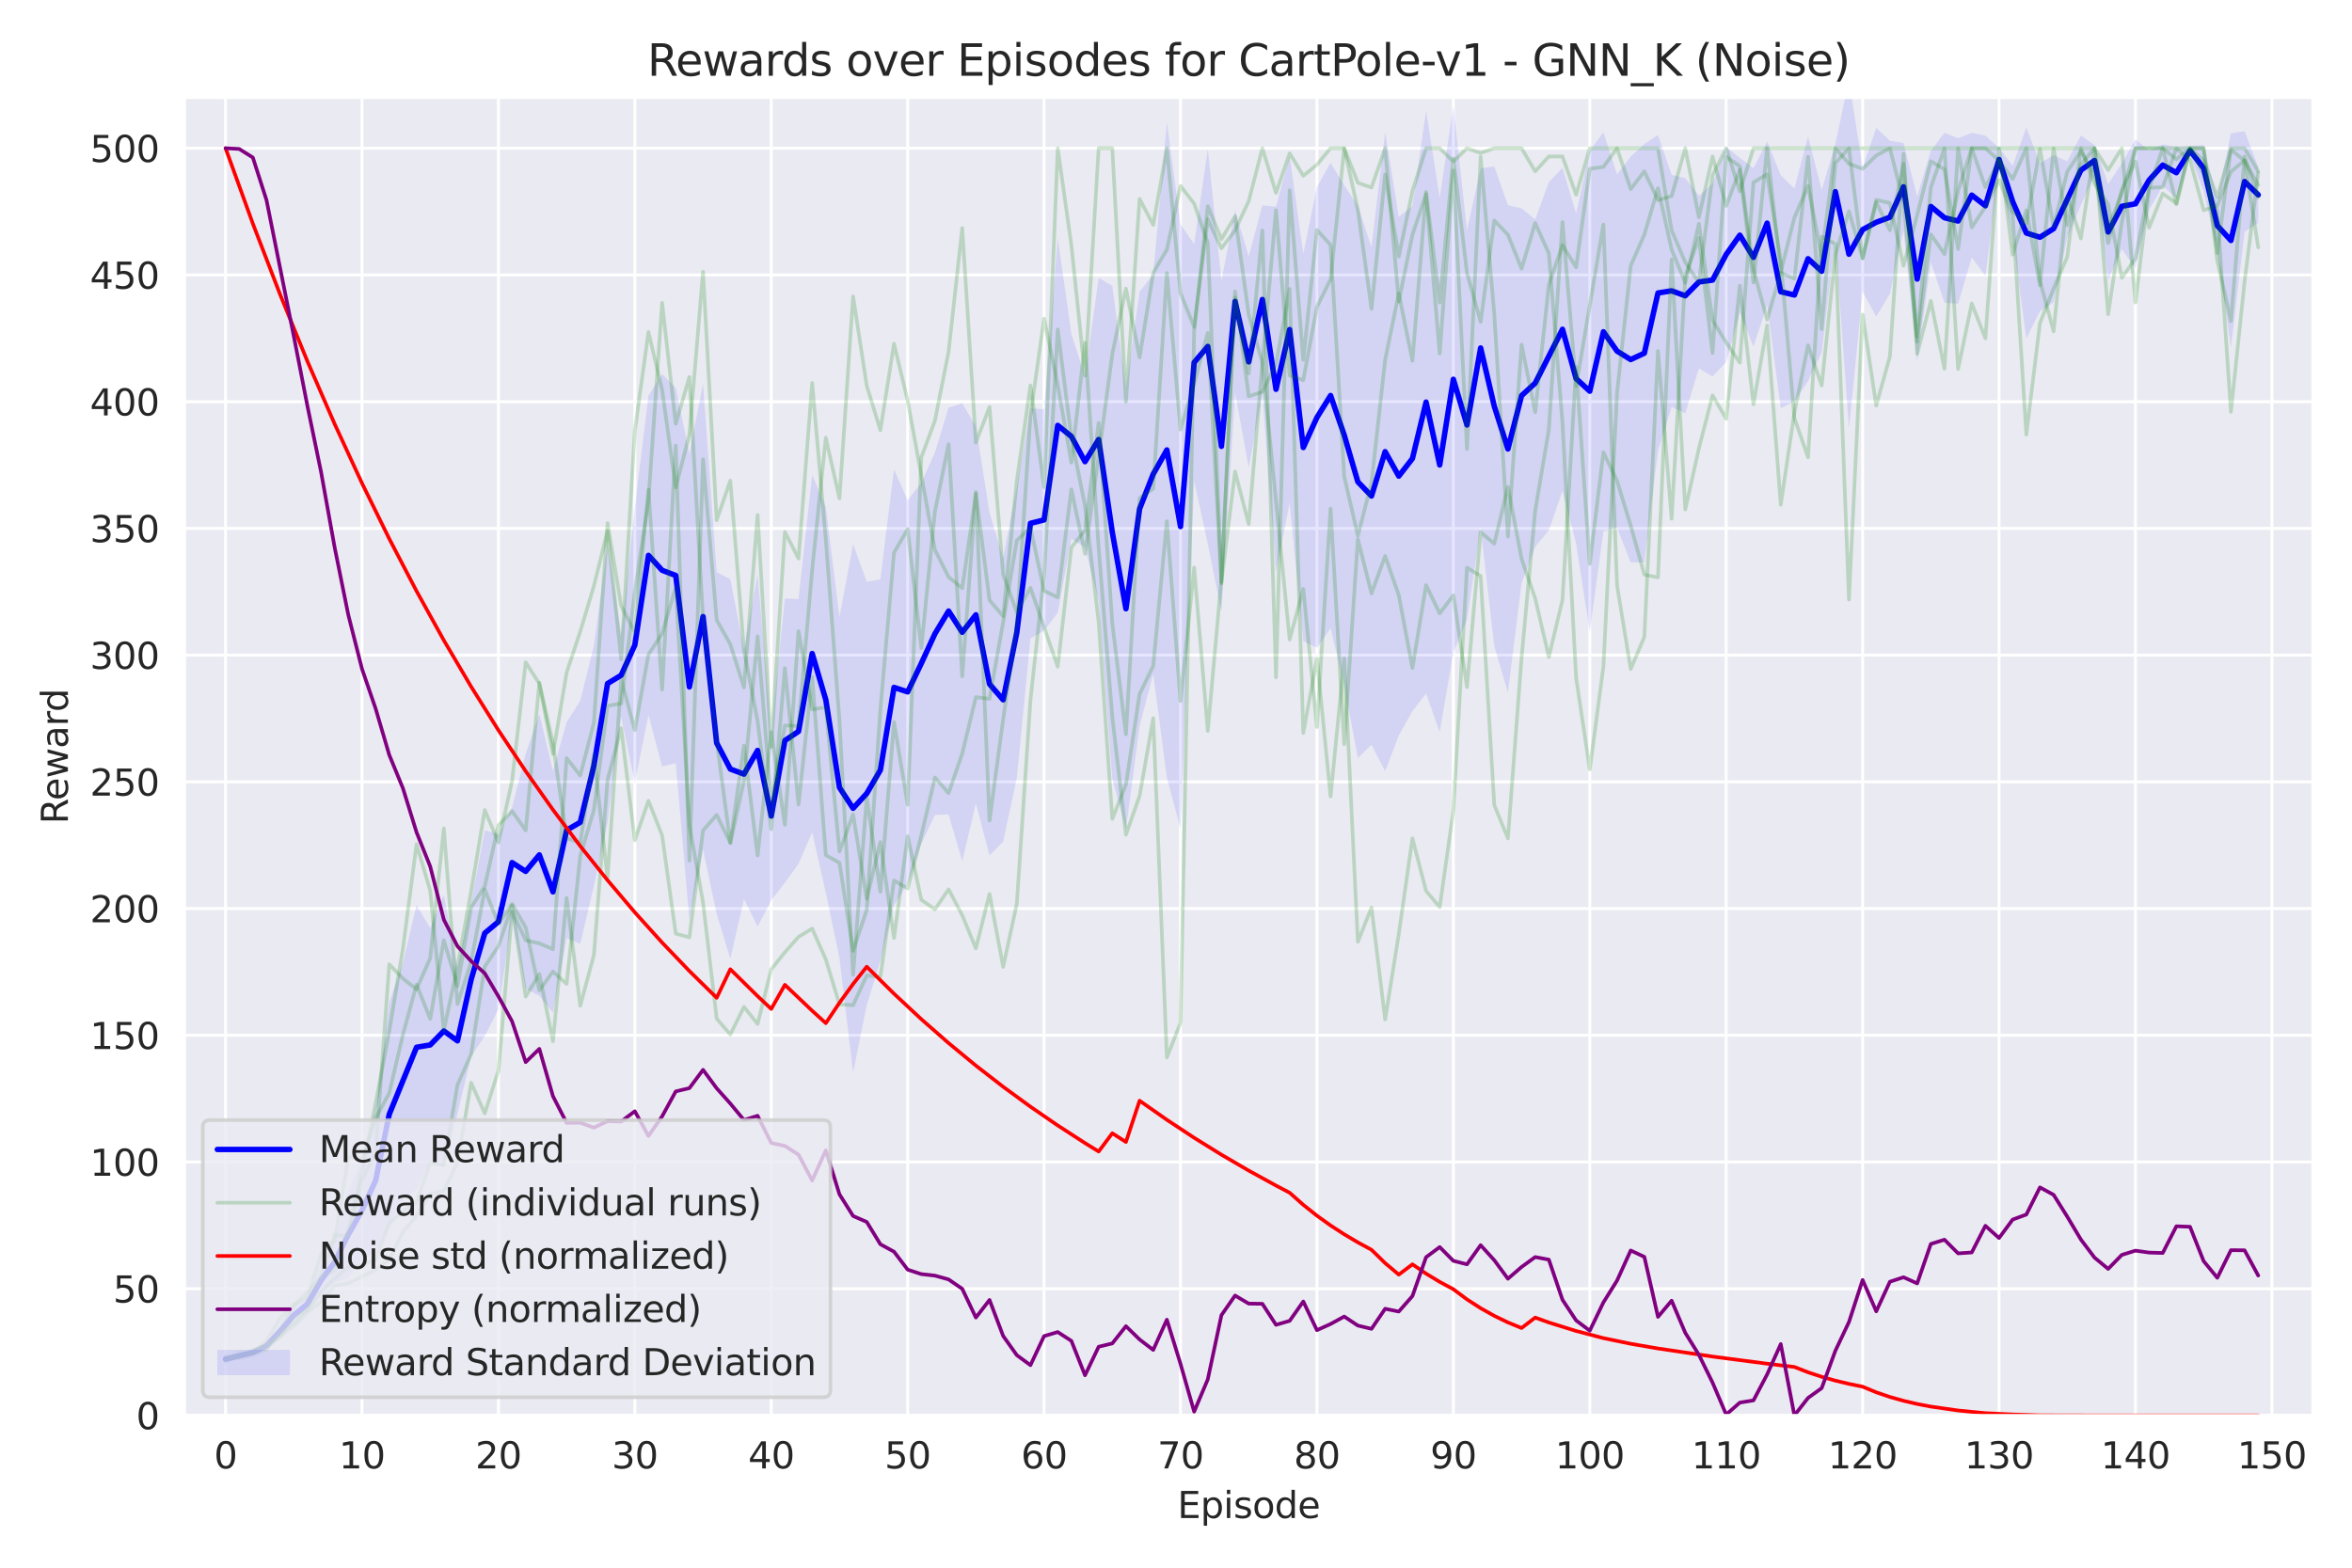 <?xml version="1.0" encoding="utf-8" standalone="no"?>
<!DOCTYPE svg PUBLIC "-//W3C//DTD SVG 1.1//EN"
  "http://www.w3.org/Graphics/SVG/1.1/DTD/svg11.dtd">
<svg xmlns:xlink="http://www.w3.org/1999/xlink" width="648pt" height="432pt" viewBox="0 0 648 432" xmlns="http://www.w3.org/2000/svg" version="1.1">
 <defs>
  <style type="text/css">*{stroke-linejoin: round; stroke-linecap: butt}</style>
 </defs>
 <g id="figure_1">
  <g id="patch_1">
   <path d="M 0 432 
L 648 432 
L 648 0 
L 0 0 
z
" style="fill: #ffffff"/>
  </g>
  <g id="axes_1">
   <g id="patch_2">
    <path d="M 50.87 390.04 
L 637.2 390.04 
L 637.2 26.88 
L 50.87 26.88 
z
" style="fill: #eaeaf2"/>
   </g>
   <g id="matplotlib.axis_1">
    <g id="xtick_1">
     <g id="line2d_1">
      <path d="M 62.146 390.04 
L 62.146 26.88 
" clip-path="url(#p0df9155f4b)" style="fill: none; stroke: #ffffff; stroke-width: 0.8; stroke-linecap: round"/>
     </g>
     <g id="text_1">
      <!-- 0 -->
      <g style="fill: #262626" transform="translate(58.964 404.638) scale(0.1 -0.1)">
       <defs>
        <path id="DejaVuSans-30" d="M 2034 4250 
Q 1547 4250 1301 3770 
Q 1056 3291 1056 2328 
Q 1056 1369 1301 889 
Q 1547 409 2034 409 
Q 2525 409 2770 889 
Q 3016 1369 3016 2328 
Q 3016 3291 2770 3770 
Q 2525 4250 2034 4250 
z
M 2034 4750 
Q 2819 4750 3233 4129 
Q 3647 3509 3647 2328 
Q 3647 1150 3233 529 
Q 2819 -91 2034 -91 
Q 1250 -91 836 529 
Q 422 1150 422 2328 
Q 422 3509 836 4129 
Q 1250 4750 2034 4750 
z
" transform="scale(0.016)"/>
       </defs>
       <use xlink:href="#DejaVuSans-30"/>
      </g>
     </g>
    </g>
    <g id="xtick_2">
     <g id="line2d_2">
      <path d="M 99.731 390.04 
L 99.731 26.88 
" clip-path="url(#p0df9155f4b)" style="fill: none; stroke: #ffffff; stroke-width: 0.8; stroke-linecap: round"/>
     </g>
     <g id="text_2">
      <!-- 10 -->
      <g style="fill: #262626" transform="translate(93.368 404.638) scale(0.1 -0.1)">
       <defs>
        <path id="DejaVuSans-31" d="M 794 531 
L 1825 531 
L 1825 4091 
L 703 3866 
L 703 4441 
L 1819 4666 
L 2450 4666 
L 2450 531 
L 3481 531 
L 3481 0 
L 794 0 
L 794 531 
z
" transform="scale(0.016)"/>
       </defs>
       <use xlink:href="#DejaVuSans-31"/>
       <use xlink:href="#DejaVuSans-30" transform="translate(63.623 0)"/>
      </g>
     </g>
    </g>
    <g id="xtick_3">
     <g id="line2d_3">
      <path d="M 137.316 390.04 
L 137.316 26.88 
" clip-path="url(#p0df9155f4b)" style="fill: none; stroke: #ffffff; stroke-width: 0.8; stroke-linecap: round"/>
     </g>
     <g id="text_3">
      <!-- 20 -->
      <g style="fill: #262626" transform="translate(130.954 404.638) scale(0.1 -0.1)">
       <defs>
        <path id="DejaVuSans-32" d="M 1228 531 
L 3431 531 
L 3431 0 
L 469 0 
L 469 531 
Q 828 903 1448 1529 
Q 2069 2156 2228 2338 
Q 2531 2678 2651 2914 
Q 2772 3150 2772 3378 
Q 2772 3750 2511 3984 
Q 2250 4219 1831 4219 
Q 1534 4219 1204 4116 
Q 875 4013 500 3803 
L 500 4441 
Q 881 4594 1212 4672 
Q 1544 4750 1819 4750 
Q 2544 4750 2975 4387 
Q 3406 4025 3406 3419 
Q 3406 3131 3298 2873 
Q 3191 2616 2906 2266 
Q 2828 2175 2409 1742 
Q 1991 1309 1228 531 
z
" transform="scale(0.016)"/>
       </defs>
       <use xlink:href="#DejaVuSans-32"/>
       <use xlink:href="#DejaVuSans-30" transform="translate(63.623 0)"/>
      </g>
     </g>
    </g>
    <g id="xtick_4">
     <g id="line2d_4">
      <path d="M 174.901 390.04 
L 174.901 26.88 
" clip-path="url(#p0df9155f4b)" style="fill: none; stroke: #ffffff; stroke-width: 0.8; stroke-linecap: round"/>
     </g>
     <g id="text_4">
      <!-- 30 -->
      <g style="fill: #262626" transform="translate(168.539 404.638) scale(0.1 -0.1)">
       <defs>
        <path id="DejaVuSans-33" d="M 2597 2516 
Q 3050 2419 3304 2112 
Q 3559 1806 3559 1356 
Q 3559 666 3084 287 
Q 2609 -91 1734 -91 
Q 1441 -91 1130 -33 
Q 819 25 488 141 
L 488 750 
Q 750 597 1062 519 
Q 1375 441 1716 441 
Q 2309 441 2620 675 
Q 2931 909 2931 1356 
Q 2931 1769 2642 2001 
Q 2353 2234 1838 2234 
L 1294 2234 
L 1294 2753 
L 1863 2753 
Q 2328 2753 2575 2939 
Q 2822 3125 2822 3475 
Q 2822 3834 2567 4026 
Q 2313 4219 1838 4219 
Q 1578 4219 1281 4162 
Q 984 4106 628 3988 
L 628 4550 
Q 988 4650 1302 4700 
Q 1616 4750 1894 4750 
Q 2613 4750 3031 4423 
Q 3450 4097 3450 3541 
Q 3450 3153 3228 2886 
Q 3006 2619 2597 2516 
z
" transform="scale(0.016)"/>
       </defs>
       <use xlink:href="#DejaVuSans-33"/>
       <use xlink:href="#DejaVuSans-30" transform="translate(63.623 0)"/>
      </g>
     </g>
    </g>
    <g id="xtick_5">
     <g id="line2d_5">
      <path d="M 212.487 390.04 
L 212.487 26.88 
" clip-path="url(#p0df9155f4b)" style="fill: none; stroke: #ffffff; stroke-width: 0.8; stroke-linecap: round"/>
     </g>
     <g id="text_5">
      <!-- 40 -->
      <g style="fill: #262626" transform="translate(206.124 404.638) scale(0.1 -0.1)">
       <defs>
        <path id="DejaVuSans-34" d="M 2419 4116 
L 825 1625 
L 2419 1625 
L 2419 4116 
z
M 2253 4666 
L 3047 4666 
L 3047 1625 
L 3713 1625 
L 3713 1100 
L 3047 1100 
L 3047 0 
L 2419 0 
L 2419 1100 
L 313 1100 
L 313 1709 
L 2253 4666 
z
" transform="scale(0.016)"/>
       </defs>
       <use xlink:href="#DejaVuSans-34"/>
       <use xlink:href="#DejaVuSans-30" transform="translate(63.623 0)"/>
      </g>
     </g>
    </g>
    <g id="xtick_6">
     <g id="line2d_6">
      <path d="M 250.072 390.04 
L 250.072 26.88 
" clip-path="url(#p0df9155f4b)" style="fill: none; stroke: #ffffff; stroke-width: 0.8; stroke-linecap: round"/>
     </g>
     <g id="text_6">
      <!-- 50 -->
      <g style="fill: #262626" transform="translate(243.709 404.638) scale(0.1 -0.1)">
       <defs>
        <path id="DejaVuSans-35" d="M 691 4666 
L 3169 4666 
L 3169 4134 
L 1269 4134 
L 1269 2991 
Q 1406 3038 1543 3061 
Q 1681 3084 1819 3084 
Q 2600 3084 3056 2656 
Q 3513 2228 3513 1497 
Q 3513 744 3044 326 
Q 2575 -91 1722 -91 
Q 1428 -91 1123 -41 
Q 819 9 494 109 
L 494 744 
Q 775 591 1075 516 
Q 1375 441 1709 441 
Q 2250 441 2565 725 
Q 2881 1009 2881 1497 
Q 2881 1984 2565 2268 
Q 2250 2553 1709 2553 
Q 1456 2553 1204 2497 
Q 953 2441 691 2322 
L 691 4666 
z
" transform="scale(0.016)"/>
       </defs>
       <use xlink:href="#DejaVuSans-35"/>
       <use xlink:href="#DejaVuSans-30" transform="translate(63.623 0)"/>
      </g>
     </g>
    </g>
    <g id="xtick_7">
     <g id="line2d_7">
      <path d="M 287.657 390.04 
L 287.657 26.88 
" clip-path="url(#p0df9155f4b)" style="fill: none; stroke: #ffffff; stroke-width: 0.8; stroke-linecap: round"/>
     </g>
     <g id="text_7">
      <!-- 60 -->
      <g style="fill: #262626" transform="translate(281.295 404.638) scale(0.1 -0.1)">
       <defs>
        <path id="DejaVuSans-36" d="M 2113 2584 
Q 1688 2584 1439 2293 
Q 1191 2003 1191 1497 
Q 1191 994 1439 701 
Q 1688 409 2113 409 
Q 2538 409 2786 701 
Q 3034 994 3034 1497 
Q 3034 2003 2786 2293 
Q 2538 2584 2113 2584 
z
M 3366 4563 
L 3366 3988 
Q 3128 4100 2886 4159 
Q 2644 4219 2406 4219 
Q 1781 4219 1451 3797 
Q 1122 3375 1075 2522 
Q 1259 2794 1537 2939 
Q 1816 3084 2150 3084 
Q 2853 3084 3261 2657 
Q 3669 2231 3669 1497 
Q 3669 778 3244 343 
Q 2819 -91 2113 -91 
Q 1303 -91 875 529 
Q 447 1150 447 2328 
Q 447 3434 972 4092 
Q 1497 4750 2381 4750 
Q 2619 4750 2861 4703 
Q 3103 4656 3366 4563 
z
" transform="scale(0.016)"/>
       </defs>
       <use xlink:href="#DejaVuSans-36"/>
       <use xlink:href="#DejaVuSans-30" transform="translate(63.623 0)"/>
      </g>
     </g>
    </g>
    <g id="xtick_8">
     <g id="line2d_8">
      <path d="M 325.242 390.04 
L 325.242 26.88 
" clip-path="url(#p0df9155f4b)" style="fill: none; stroke: #ffffff; stroke-width: 0.8; stroke-linecap: round"/>
     </g>
     <g id="text_8">
      <!-- 70 -->
      <g style="fill: #262626" transform="translate(318.88 404.638) scale(0.1 -0.1)">
       <defs>
        <path id="DejaVuSans-37" d="M 525 4666 
L 3525 4666 
L 3525 4397 
L 1831 0 
L 1172 0 
L 2766 4134 
L 525 4134 
L 525 4666 
z
" transform="scale(0.016)"/>
       </defs>
       <use xlink:href="#DejaVuSans-37"/>
       <use xlink:href="#DejaVuSans-30" transform="translate(63.623 0)"/>
      </g>
     </g>
    </g>
    <g id="xtick_9">
     <g id="line2d_9">
      <path d="M 362.828 390.04 
L 362.828 26.88 
" clip-path="url(#p0df9155f4b)" style="fill: none; stroke: #ffffff; stroke-width: 0.8; stroke-linecap: round"/>
     </g>
     <g id="text_9">
      <!-- 80 -->
      <g style="fill: #262626" transform="translate(356.465 404.638) scale(0.1 -0.1)">
       <defs>
        <path id="DejaVuSans-38" d="M 2034 2216 
Q 1584 2216 1326 1975 
Q 1069 1734 1069 1313 
Q 1069 891 1326 650 
Q 1584 409 2034 409 
Q 2484 409 2743 651 
Q 3003 894 3003 1313 
Q 3003 1734 2745 1975 
Q 2488 2216 2034 2216 
z
M 1403 2484 
Q 997 2584 770 2862 
Q 544 3141 544 3541 
Q 544 4100 942 4425 
Q 1341 4750 2034 4750 
Q 2731 4750 3128 4425 
Q 3525 4100 3525 3541 
Q 3525 3141 3298 2862 
Q 3072 2584 2669 2484 
Q 3125 2378 3379 2068 
Q 3634 1759 3634 1313 
Q 3634 634 3220 271 
Q 2806 -91 2034 -91 
Q 1263 -91 848 271 
Q 434 634 434 1313 
Q 434 1759 690 2068 
Q 947 2378 1403 2484 
z
M 1172 3481 
Q 1172 3119 1398 2916 
Q 1625 2713 2034 2713 
Q 2441 2713 2670 2916 
Q 2900 3119 2900 3481 
Q 2900 3844 2670 4047 
Q 2441 4250 2034 4250 
Q 1625 4250 1398 4047 
Q 1172 3844 1172 3481 
z
" transform="scale(0.016)"/>
       </defs>
       <use xlink:href="#DejaVuSans-38"/>
       <use xlink:href="#DejaVuSans-30" transform="translate(63.623 0)"/>
      </g>
     </g>
    </g>
    <g id="xtick_10">
     <g id="line2d_10">
      <path d="M 400.413 390.04 
L 400.413 26.88 
" clip-path="url(#p0df9155f4b)" style="fill: none; stroke: #ffffff; stroke-width: 0.8; stroke-linecap: round"/>
     </g>
     <g id="text_10">
      <!-- 90 -->
      <g style="fill: #262626" transform="translate(394.05 404.638) scale(0.1 -0.1)">
       <defs>
        <path id="DejaVuSans-39" d="M 703 97 
L 703 672 
Q 941 559 1184 500 
Q 1428 441 1663 441 
Q 2288 441 2617 861 
Q 2947 1281 2994 2138 
Q 2813 1869 2534 1725 
Q 2256 1581 1919 1581 
Q 1219 1581 811 2004 
Q 403 2428 403 3163 
Q 403 3881 828 4315 
Q 1253 4750 1959 4750 
Q 2769 4750 3195 4129 
Q 3622 3509 3622 2328 
Q 3622 1225 3098 567 
Q 2575 -91 1691 -91 
Q 1453 -91 1209 -44 
Q 966 3 703 97 
z
M 1959 2075 
Q 2384 2075 2632 2365 
Q 2881 2656 2881 3163 
Q 2881 3666 2632 3958 
Q 2384 4250 1959 4250 
Q 1534 4250 1286 3958 
Q 1038 3666 1038 3163 
Q 1038 2656 1286 2365 
Q 1534 2075 1959 2075 
z
" transform="scale(0.016)"/>
       </defs>
       <use xlink:href="#DejaVuSans-39"/>
       <use xlink:href="#DejaVuSans-30" transform="translate(63.623 0)"/>
      </g>
     </g>
    </g>
    <g id="xtick_11">
     <g id="line2d_11">
      <path d="M 437.998 390.04 
L 437.998 26.88 
" clip-path="url(#p0df9155f4b)" style="fill: none; stroke: #ffffff; stroke-width: 0.8; stroke-linecap: round"/>
     </g>
     <g id="text_11">
      <!-- 100 -->
      <g style="fill: #262626" transform="translate(428.454 404.638) scale(0.1 -0.1)">
       <use xlink:href="#DejaVuSans-31"/>
       <use xlink:href="#DejaVuSans-30" transform="translate(63.623 0)"/>
       <use xlink:href="#DejaVuSans-30" transform="translate(127.246 0)"/>
      </g>
     </g>
    </g>
    <g id="xtick_12">
     <g id="line2d_12">
      <path d="M 475.583 390.04 
L 475.583 26.88 
" clip-path="url(#p0df9155f4b)" style="fill: none; stroke: #ffffff; stroke-width: 0.8; stroke-linecap: round"/>
     </g>
     <g id="text_12">
      <!-- 110 -->
      <g style="fill: #262626" transform="translate(466.04 404.638) scale(0.1 -0.1)">
       <use xlink:href="#DejaVuSans-31"/>
       <use xlink:href="#DejaVuSans-31" transform="translate(63.623 0)"/>
       <use xlink:href="#DejaVuSans-30" transform="translate(127.246 0)"/>
      </g>
     </g>
    </g>
    <g id="xtick_13">
     <g id="line2d_13">
      <path d="M 513.169 390.04 
L 513.169 26.88 
" clip-path="url(#p0df9155f4b)" style="fill: none; stroke: #ffffff; stroke-width: 0.8; stroke-linecap: round"/>
     </g>
     <g id="text_13">
      <!-- 120 -->
      <g style="fill: #262626" transform="translate(503.625 404.638) scale(0.1 -0.1)">
       <use xlink:href="#DejaVuSans-31"/>
       <use xlink:href="#DejaVuSans-32" transform="translate(63.623 0)"/>
       <use xlink:href="#DejaVuSans-30" transform="translate(127.246 0)"/>
      </g>
     </g>
    </g>
    <g id="xtick_14">
     <g id="line2d_14">
      <path d="M 550.754 390.04 
L 550.754 26.88 
" clip-path="url(#p0df9155f4b)" style="fill: none; stroke: #ffffff; stroke-width: 0.8; stroke-linecap: round"/>
     </g>
     <g id="text_14">
      <!-- 130 -->
      <g style="fill: #262626" transform="translate(541.21 404.638) scale(0.1 -0.1)">
       <use xlink:href="#DejaVuSans-31"/>
       <use xlink:href="#DejaVuSans-33" transform="translate(63.623 0)"/>
       <use xlink:href="#DejaVuSans-30" transform="translate(127.246 0)"/>
      </g>
     </g>
    </g>
    <g id="xtick_15">
     <g id="line2d_15">
      <path d="M 588.339 390.04 
L 588.339 26.88 
" clip-path="url(#p0df9155f4b)" style="fill: none; stroke: #ffffff; stroke-width: 0.8; stroke-linecap: round"/>
     </g>
     <g id="text_15">
      <!-- 140 -->
      <g style="fill: #262626" transform="translate(578.795 404.638) scale(0.1 -0.1)">
       <use xlink:href="#DejaVuSans-31"/>
       <use xlink:href="#DejaVuSans-34" transform="translate(63.623 0)"/>
       <use xlink:href="#DejaVuSans-30" transform="translate(127.246 0)"/>
      </g>
     </g>
    </g>
    <g id="xtick_16">
     <g id="line2d_16">
      <path d="M 625.924 390.04 
L 625.924 26.88 
" clip-path="url(#p0df9155f4b)" style="fill: none; stroke: #ffffff; stroke-width: 0.8; stroke-linecap: round"/>
     </g>
     <g id="text_16">
      <!-- 150 -->
      <g style="fill: #262626" transform="translate(616.381 404.638) scale(0.1 -0.1)">
       <use xlink:href="#DejaVuSans-31"/>
       <use xlink:href="#DejaVuSans-35" transform="translate(63.623 0)"/>
       <use xlink:href="#DejaVuSans-30" transform="translate(127.246 0)"/>
      </g>
     </g>
    </g>
    <g id="text_17">
     <!-- Episode -->
     <g style="fill: #262626" transform="translate(324.397 418.317) scale(0.1 -0.1)">
      <defs>
       <path id="DejaVuSans-45" d="M 628 4666 
L 3578 4666 
L 3578 4134 
L 1259 4134 
L 1259 2753 
L 3481 2753 
L 3481 2222 
L 1259 2222 
L 1259 531 
L 3634 531 
L 3634 0 
L 628 0 
L 628 4666 
z
" transform="scale(0.016)"/>
       <path id="DejaVuSans-70" d="M 1159 525 
L 1159 -1331 
L 581 -1331 
L 581 3500 
L 1159 3500 
L 1159 2969 
Q 1341 3281 1617 3432 
Q 1894 3584 2278 3584 
Q 2916 3584 3314 3078 
Q 3713 2572 3713 1747 
Q 3713 922 3314 415 
Q 2916 -91 2278 -91 
Q 1894 -91 1617 61 
Q 1341 213 1159 525 
z
M 3116 1747 
Q 3116 2381 2855 2742 
Q 2594 3103 2138 3103 
Q 1681 3103 1420 2742 
Q 1159 2381 1159 1747 
Q 1159 1113 1420 752 
Q 1681 391 2138 391 
Q 2594 391 2855 752 
Q 3116 1113 3116 1747 
z
" transform="scale(0.016)"/>
       <path id="DejaVuSans-69" d="M 603 3500 
L 1178 3500 
L 1178 0 
L 603 0 
L 603 3500 
z
M 603 4863 
L 1178 4863 
L 1178 4134 
L 603 4134 
L 603 4863 
z
" transform="scale(0.016)"/>
       <path id="DejaVuSans-73" d="M 2834 3397 
L 2834 2853 
Q 2591 2978 2328 3040 
Q 2066 3103 1784 3103 
Q 1356 3103 1142 2972 
Q 928 2841 928 2578 
Q 928 2378 1081 2264 
Q 1234 2150 1697 2047 
L 1894 2003 
Q 2506 1872 2764 1633 
Q 3022 1394 3022 966 
Q 3022 478 2636 193 
Q 2250 -91 1575 -91 
Q 1294 -91 989 -36 
Q 684 19 347 128 
L 347 722 
Q 666 556 975 473 
Q 1284 391 1588 391 
Q 1994 391 2212 530 
Q 2431 669 2431 922 
Q 2431 1156 2273 1281 
Q 2116 1406 1581 1522 
L 1381 1569 
Q 847 1681 609 1914 
Q 372 2147 372 2553 
Q 372 3047 722 3315 
Q 1072 3584 1716 3584 
Q 2034 3584 2315 3537 
Q 2597 3491 2834 3397 
z
" transform="scale(0.016)"/>
       <path id="DejaVuSans-6f" d="M 1959 3097 
Q 1497 3097 1228 2736 
Q 959 2375 959 1747 
Q 959 1119 1226 758 
Q 1494 397 1959 397 
Q 2419 397 2687 759 
Q 2956 1122 2956 1747 
Q 2956 2369 2687 2733 
Q 2419 3097 1959 3097 
z
M 1959 3584 
Q 2709 3584 3137 3096 
Q 3566 2609 3566 1747 
Q 3566 888 3137 398 
Q 2709 -91 1959 -91 
Q 1206 -91 779 398 
Q 353 888 353 1747 
Q 353 2609 779 3096 
Q 1206 3584 1959 3584 
z
" transform="scale(0.016)"/>
       <path id="DejaVuSans-64" d="M 2906 2969 
L 2906 4863 
L 3481 4863 
L 3481 0 
L 2906 0 
L 2906 525 
Q 2725 213 2448 61 
Q 2172 -91 1784 -91 
Q 1150 -91 751 415 
Q 353 922 353 1747 
Q 353 2572 751 3078 
Q 1150 3584 1784 3584 
Q 2172 3584 2448 3432 
Q 2725 3281 2906 2969 
z
M 947 1747 
Q 947 1113 1208 752 
Q 1469 391 1925 391 
Q 2381 391 2643 752 
Q 2906 1113 2906 1747 
Q 2906 2381 2643 2742 
Q 2381 3103 1925 3103 
Q 1469 3103 1208 2742 
Q 947 2381 947 1747 
z
" transform="scale(0.016)"/>
       <path id="DejaVuSans-65" d="M 3597 1894 
L 3597 1613 
L 953 1613 
Q 991 1019 1311 708 
Q 1631 397 2203 397 
Q 2534 397 2845 478 
Q 3156 559 3463 722 
L 3463 178 
Q 3153 47 2828 -22 
Q 2503 -91 2169 -91 
Q 1331 -91 842 396 
Q 353 884 353 1716 
Q 353 2575 817 3079 
Q 1281 3584 2069 3584 
Q 2775 3584 3186 3129 
Q 3597 2675 3597 1894 
z
M 3022 2063 
Q 3016 2534 2758 2815 
Q 2500 3097 2075 3097 
Q 1594 3097 1305 2825 
Q 1016 2553 972 2059 
L 3022 2063 
z
" transform="scale(0.016)"/>
      </defs>
      <use xlink:href="#DejaVuSans-45"/>
      <use xlink:href="#DejaVuSans-70" transform="translate(63.184 0)"/>
      <use xlink:href="#DejaVuSans-69" transform="translate(126.66 0)"/>
      <use xlink:href="#DejaVuSans-73" transform="translate(154.443 0)"/>
      <use xlink:href="#DejaVuSans-6f" transform="translate(206.543 0)"/>
      <use xlink:href="#DejaVuSans-64" transform="translate(267.725 0)"/>
      <use xlink:href="#DejaVuSans-65" transform="translate(331.201 0)"/>
     </g>
    </g>
   </g>
   <g id="matplotlib.axis_2">
    <g id="ytick_1">
     <g id="line2d_17">
      <path d="M 50.87 390.04 
L 637.2 390.04 
" clip-path="url(#p0df9155f4b)" style="fill: none; stroke: #ffffff; stroke-width: 0.8; stroke-linecap: round"/>
     </g>
     <g id="text_18">
      <!-- 0 -->
      <g style="fill: #262626" transform="translate(37.508 393.839) scale(0.1 -0.1)">
       <use xlink:href="#DejaVuSans-30"/>
      </g>
     </g>
    </g>
    <g id="ytick_2">
     <g id="line2d_18">
      <path d="M 50.87 355.121 
L 637.2 355.121 
" clip-path="url(#p0df9155f4b)" style="fill: none; stroke: #ffffff; stroke-width: 0.8; stroke-linecap: round"/>
     </g>
     <g id="text_19">
      <!-- 50 -->
      <g style="fill: #262626" transform="translate(31.145 358.92) scale(0.1 -0.1)">
       <use xlink:href="#DejaVuSans-35"/>
       <use xlink:href="#DejaVuSans-30" transform="translate(63.623 0)"/>
      </g>
     </g>
    </g>
    <g id="ytick_3">
     <g id="line2d_19">
      <path d="M 50.87 320.202 
L 637.2 320.202 
" clip-path="url(#p0df9155f4b)" style="fill: none; stroke: #ffffff; stroke-width: 0.8; stroke-linecap: round"/>
     </g>
     <g id="text_20">
      <!-- 100 -->
      <g style="fill: #262626" transform="translate(24.782 324.001) scale(0.1 -0.1)">
       <use xlink:href="#DejaVuSans-31"/>
       <use xlink:href="#DejaVuSans-30" transform="translate(63.623 0)"/>
       <use xlink:href="#DejaVuSans-30" transform="translate(127.246 0)"/>
      </g>
     </g>
    </g>
    <g id="ytick_4">
     <g id="line2d_20">
      <path d="M 50.87 285.282 
L 637.2 285.282 
" clip-path="url(#p0df9155f4b)" style="fill: none; stroke: #ffffff; stroke-width: 0.8; stroke-linecap: round"/>
     </g>
     <g id="text_21">
      <!-- 150 -->
      <g style="fill: #262626" transform="translate(24.782 289.082) scale(0.1 -0.1)">
       <use xlink:href="#DejaVuSans-31"/>
       <use xlink:href="#DejaVuSans-35" transform="translate(63.623 0)"/>
       <use xlink:href="#DejaVuSans-30" transform="translate(127.246 0)"/>
      </g>
     </g>
    </g>
    <g id="ytick_5">
     <g id="line2d_21">
      <path d="M 50.87 250.363 
L 637.2 250.363 
" clip-path="url(#p0df9155f4b)" style="fill: none; stroke: #ffffff; stroke-width: 0.8; stroke-linecap: round"/>
     </g>
     <g id="text_22">
      <!-- 200 -->
      <g style="fill: #262626" transform="translate(24.782 254.162) scale(0.1 -0.1)">
       <use xlink:href="#DejaVuSans-32"/>
       <use xlink:href="#DejaVuSans-30" transform="translate(63.623 0)"/>
       <use xlink:href="#DejaVuSans-30" transform="translate(127.246 0)"/>
      </g>
     </g>
    </g>
    <g id="ytick_6">
     <g id="line2d_22">
      <path d="M 50.87 215.444 
L 637.2 215.444 
" clip-path="url(#p0df9155f4b)" style="fill: none; stroke: #ffffff; stroke-width: 0.8; stroke-linecap: round"/>
     </g>
     <g id="text_23">
      <!-- 250 -->
      <g style="fill: #262626" transform="translate(24.782 219.243) scale(0.1 -0.1)">
       <use xlink:href="#DejaVuSans-32"/>
       <use xlink:href="#DejaVuSans-35" transform="translate(63.623 0)"/>
       <use xlink:href="#DejaVuSans-30" transform="translate(127.246 0)"/>
      </g>
     </g>
    </g>
    <g id="ytick_7">
     <g id="line2d_23">
      <path d="M 50.87 180.525 
L 637.2 180.525 
" clip-path="url(#p0df9155f4b)" style="fill: none; stroke: #ffffff; stroke-width: 0.8; stroke-linecap: round"/>
     </g>
     <g id="text_24">
      <!-- 300 -->
      <g style="fill: #262626" transform="translate(24.782 184.324) scale(0.1 -0.1)">
       <use xlink:href="#DejaVuSans-33"/>
       <use xlink:href="#DejaVuSans-30" transform="translate(63.623 0)"/>
       <use xlink:href="#DejaVuSans-30" transform="translate(127.246 0)"/>
      </g>
     </g>
    </g>
    <g id="ytick_8">
     <g id="line2d_24">
      <path d="M 50.87 145.605 
L 637.2 145.605 
" clip-path="url(#p0df9155f4b)" style="fill: none; stroke: #ffffff; stroke-width: 0.8; stroke-linecap: round"/>
     </g>
     <g id="text_25">
      <!-- 350 -->
      <g style="fill: #262626" transform="translate(24.782 149.405) scale(0.1 -0.1)">
       <use xlink:href="#DejaVuSans-33"/>
       <use xlink:href="#DejaVuSans-35" transform="translate(63.623 0)"/>
       <use xlink:href="#DejaVuSans-30" transform="translate(127.246 0)"/>
      </g>
     </g>
    </g>
    <g id="ytick_9">
     <g id="line2d_25">
      <path d="M 50.87 110.686 
L 637.2 110.686 
" clip-path="url(#p0df9155f4b)" style="fill: none; stroke: #ffffff; stroke-width: 0.8; stroke-linecap: round"/>
     </g>
     <g id="text_26">
      <!-- 400 -->
      <g style="fill: #262626" transform="translate(24.782 114.485) scale(0.1 -0.1)">
       <use xlink:href="#DejaVuSans-34"/>
       <use xlink:href="#DejaVuSans-30" transform="translate(63.623 0)"/>
       <use xlink:href="#DejaVuSans-30" transform="translate(127.246 0)"/>
      </g>
     </g>
    </g>
    <g id="ytick_10">
     <g id="line2d_26">
      <path d="M 50.87 75.767 
L 637.2 75.767 
" clip-path="url(#p0df9155f4b)" style="fill: none; stroke: #ffffff; stroke-width: 0.8; stroke-linecap: round"/>
     </g>
     <g id="text_27">
      <!-- 450 -->
      <g style="fill: #262626" transform="translate(24.782 79.566) scale(0.1 -0.1)">
       <use xlink:href="#DejaVuSans-34"/>
       <use xlink:href="#DejaVuSans-35" transform="translate(63.623 0)"/>
       <use xlink:href="#DejaVuSans-30" transform="translate(127.246 0)"/>
      </g>
     </g>
    </g>
    <g id="ytick_11">
     <g id="line2d_27">
      <path d="M 50.87 40.848 
L 637.2 40.848 
" clip-path="url(#p0df9155f4b)" style="fill: none; stroke: #ffffff; stroke-width: 0.8; stroke-linecap: round"/>
     </g>
     <g id="text_28">
      <!-- 500 -->
      <g style="fill: #262626" transform="translate(24.782 44.647) scale(0.1 -0.1)">
       <use xlink:href="#DejaVuSans-35"/>
       <use xlink:href="#DejaVuSans-30" transform="translate(63.623 0)"/>
       <use xlink:href="#DejaVuSans-30" transform="translate(127.246 0)"/>
      </g>
     </g>
    </g>
    <g id="text_29">
     <!-- Reward -->
     <g style="fill: #262626" transform="translate(18.703 227.081) rotate(-90) scale(0.1 -0.1)">
      <defs>
       <path id="DejaVuSans-52" d="M 2841 2188 
Q 3044 2119 3236 1894 
Q 3428 1669 3622 1275 
L 4263 0 
L 3584 0 
L 2988 1197 
Q 2756 1666 2539 1819 
Q 2322 1972 1947 1972 
L 1259 1972 
L 1259 0 
L 628 0 
L 628 4666 
L 2053 4666 
Q 2853 4666 3247 4331 
Q 3641 3997 3641 3322 
Q 3641 2881 3436 2590 
Q 3231 2300 2841 2188 
z
M 1259 4147 
L 1259 2491 
L 2053 2491 
Q 2509 2491 2742 2702 
Q 2975 2913 2975 3322 
Q 2975 3731 2742 3939 
Q 2509 4147 2053 4147 
L 1259 4147 
z
" transform="scale(0.016)"/>
       <path id="DejaVuSans-77" d="M 269 3500 
L 844 3500 
L 1563 769 
L 2278 3500 
L 2956 3500 
L 3675 769 
L 4391 3500 
L 4966 3500 
L 4050 0 
L 3372 0 
L 2619 2869 
L 1863 0 
L 1184 0 
L 269 3500 
z
" transform="scale(0.016)"/>
       <path id="DejaVuSans-61" d="M 2194 1759 
Q 1497 1759 1228 1600 
Q 959 1441 959 1056 
Q 959 750 1161 570 
Q 1363 391 1709 391 
Q 2188 391 2477 730 
Q 2766 1069 2766 1631 
L 2766 1759 
L 2194 1759 
z
M 3341 1997 
L 3341 0 
L 2766 0 
L 2766 531 
Q 2569 213 2275 61 
Q 1981 -91 1556 -91 
Q 1019 -91 701 211 
Q 384 513 384 1019 
Q 384 1609 779 1909 
Q 1175 2209 1959 2209 
L 2766 2209 
L 2766 2266 
Q 2766 2663 2505 2880 
Q 2244 3097 1772 3097 
Q 1472 3097 1187 3025 
Q 903 2953 641 2809 
L 641 3341 
Q 956 3463 1253 3523 
Q 1550 3584 1831 3584 
Q 2591 3584 2966 3190 
Q 3341 2797 3341 1997 
z
" transform="scale(0.016)"/>
       <path id="DejaVuSans-72" d="M 2631 2963 
Q 2534 3019 2420 3045 
Q 2306 3072 2169 3072 
Q 1681 3072 1420 2755 
Q 1159 2438 1159 1844 
L 1159 0 
L 581 0 
L 581 3500 
L 1159 3500 
L 1159 2956 
Q 1341 3275 1631 3429 
Q 1922 3584 2338 3584 
Q 2397 3584 2469 3576 
Q 2541 3569 2628 3553 
L 2631 2963 
z
" transform="scale(0.016)"/>
      </defs>
      <use xlink:href="#DejaVuSans-52"/>
      <use xlink:href="#DejaVuSans-65" transform="translate(64.982 0)"/>
      <use xlink:href="#DejaVuSans-77" transform="translate(126.506 0)"/>
      <use xlink:href="#DejaVuSans-61" transform="translate(208.293 0)"/>
      <use xlink:href="#DejaVuSans-72" transform="translate(269.572 0)"/>
      <use xlink:href="#DejaVuSans-64" transform="translate(308.936 0)"/>
     </g>
    </g>
   </g>
   <g id="FillBetweenPolyCollection_1">
    <path d="M 62.146 374.01 
L 62.146 375.036 
L 65.904 374.192 
L 69.663 373.256 
L 73.421 371.724 
L 77.18 368.733 
L 80.938 364.949 
L 84.697 361.52 
L 88.455 357.262 
L 92.214 353.395 
L 95.972 352.182 
L 99.731 347.326 
L 103.489 344.752 
L 107.248 337.947 
L 111.006 330.488 
L 114.765 327.75 
L 118.523 320.131 
L 122.282 321.621 
L 126.041 306.927 
L 129.799 291.096 
L 133.558 285.476 
L 137.316 278.139 
L 141.075 252.896 
L 144.833 272.48 
L 148.592 274.411 
L 152.35 279.069 
L 156.109 258.53 
L 159.867 260.071 
L 163.626 244.084 
L 167.384 226.701 
L 171.143 197.556 
L 174.901 215.602 
L 178.66 197.008 
L 182.418 211.231 
L 186.177 210.287 
L 189.935 253.526 
L 193.694 234.074 
L 197.452 251.813 
L 201.211 264.234 
L 204.97 247.726 
L 208.728 255.324 
L 212.487 248.136 
L 216.245 243.205 
L 220.004 238.005 
L 223.762 229.308 
L 227.521 246 
L 231.279 263.92 
L 235.038 295.534 
L 238.796 276.978 
L 242.555 264.752 
L 246.313 249.501 
L 250.072 243.448 
L 253.83 232.592 
L 257.589 224.563 
L 261.347 224.44 
L 265.106 237.317 
L 268.864 221.33 
L 272.623 235.704 
L 276.382 231.908 
L 280.14 214.331 
L 283.899 175.906 
L 287.657 173.775 
L 291.416 168.839 
L 295.174 148.473 
L 298.933 150.823 
L 302.691 165.632 
L 306.45 214.606 
L 310.208 228.514 
L 313.967 200.074 
L 317.725 185.653 
L 321.484 214.272 
L 325.242 228.368 
L 329.001 132.484 
L 332.759 149.828 
L 336.518 168.586 
L 340.276 108.113 
L 344.035 128.815 
L 347.794 108.474 
L 351.552 157.612 
L 355.311 138.599 
L 359.069 176.694 
L 362.828 178.515 
L 366.586 173.132 
L 370.345 188.71 
L 374.103 208.869 
L 377.862 205.218 
L 381.62 212.525 
L 385.379 202.635 
L 389.137 195.998 
L 392.896 191.08 
L 396.654 201.727 
L 400.413 179.756 
L 404.171 170.723 
L 407.93 145.36 
L 411.688 178.018 
L 415.447 190.902 
L 419.206 160.625 
L 422.964 150.675 
L 426.723 146.123 
L 430.481 135.228 
L 434.24 149.771 
L 437.998 174.002 
L 441.757 146.409 
L 445.515 145.398 
L 449.274 154.994 
L 453.032 154.96 
L 456.791 124.273 
L 460.549 112.108 
L 464.308 113.906 
L 468.066 101.477 
L 471.825 103.739 
L 475.583 99.779 
L 479.342 86.064 
L 483.1 95.537 
L 486.859 84 
L 490.618 112.452 
L 494.376 110.643 
L 498.135 105.018 
L 501.893 97.122 
L 505.652 65.9 
L 509.41 118.063 
L 513.169 80.351 
L 516.927 87.234 
L 520.686 80.939 
L 524.444 63.517 
L 528.203 99.633 
L 531.961 72.236 
L 535.72 83.418 
L 539.478 83.696 
L 543.237 70.923 
L 546.995 76.004 
L 550.754 47.152 
L 554.512 65.49 
L 558.271 93.273 
L 562.029 85.744 
L 565.788 83.281 
L 569.547 65.603 
L 573.305 56.457 
L 577.064 48.465 
L 580.822 77.142 
L 584.581 68.653 
L 588.339 73.888 
L 592.098 57.856 
L 595.856 51.207 
L 599.615 54.683 
L 603.373 42.786 
L 607.132 52.724 
L 610.89 69.362 
L 614.649 95.792 
L 618.407 63.863 
L 622.166 61.376 
L 622.166 46.02 
L 622.166 46.02 
L 618.407 36.165 
L 614.649 36.746 
L 610.89 55.005 
L 607.132 40.006 
L 603.373 40.202 
L 599.615 40.492 
L 595.856 39.777 
L 592.098 41.439 
L 588.339 38.431 
L 584.581 45.028 
L 580.822 50.716 
L 577.064 40.005 
L 573.305 37.32 
L 569.547 44.447 
L 565.788 42.727 
L 562.029 45.013 
L 558.271 35.144 
L 554.512 45.677 
L 550.754 40.759 
L 546.995 37.398 
L 543.237 36.613 
L 539.478 38.117 
L 535.72 36.584 
L 531.961 41.55 
L 528.203 54.171 
L 524.444 39.409 
L 520.686 38.784 
L 516.927 35.263 
L 513.169 46.216 
L 509.41 22.043 
L 505.652 39.715 
L 501.893 52.386 
L 498.135 37.576 
L 494.376 51.945 
L 490.618 48.321 
L 486.859 38.974 
L 483.1 46.324 
L 479.342 43.541 
L 475.583 40.449 
L 471.825 50.631 
L 468.066 53.917 
L 464.308 49.097 
L 460.549 48.176 
L 456.791 37.201 
L 453.032 39.697 
L 449.274 43.164 
L 445.515 48.116 
L 441.757 36.436 
L 437.998 41.594 
L 434.24 58.895 
L 430.481 46.236 
L 426.723 50.212 
L 422.964 60.469 
L 419.206 57.42 
L 415.447 56.548 
L 411.688 45.871 
L 407.93 46.409 
L 404.171 63.492 
L 400.413 29.277 
L 396.654 54.527 
L 392.896 30.525 
L 389.137 56.727 
L 385.379 59.779 
L 381.62 36.398 
L 377.862 68.157 
L 374.103 56.687 
L 370.345 51.096 
L 366.586 44.851 
L 362.828 51.566 
L 359.069 69.957 
L 355.311 43.022 
L 351.552 56.944 
L 347.794 56.585 
L 344.035 70.642 
L 340.276 57.998 
L 336.518 77.404 
L 332.759 41.106 
L 329.001 67.264 
L 325.242 61.827 
L 321.484 33.705 
L 317.725 75.632 
L 313.967 80.369 
L 310.208 106.987 
L 306.45 78.767 
L 302.691 76.579 
L 298.933 103.619 
L 295.174 92.062 
L 291.416 65.602 
L 287.657 112.765 
L 283.899 112.508 
L 280.14 134.259 
L 276.382 153.787 
L 272.623 141.311 
L 268.864 117.495 
L 265.106 111.148 
L 261.347 112.33 
L 257.589 124.708 
L 253.83 133.027 
L 250.072 137.866 
L 246.313 129.351 
L 242.555 159.637 
L 238.796 160.335 
L 235.038 149.948 
L 231.279 170.119 
L 227.521 139.705 
L 223.762 130.866 
L 220.004 165.085 
L 216.245 164.916 
L 212.487 201.61 
L 208.728 158.253 
L 204.97 178.926 
L 201.211 159.606 
L 197.452 157.672 
L 193.694 105.738 
L 189.935 125.054 
L 186.177 106.876 
L 182.418 103.069 
L 178.66 109.063 
L 174.901 139.918 
L 171.143 174.596 
L 167.384 150.015 
L 163.626 177.915 
L 159.867 193.104 
L 156.109 199.019 
L 152.35 212.471 
L 148.592 196.728 
L 144.833 207.759 
L 141.075 222.502 
L 137.316 229.842 
L 133.558 228.812 
L 129.799 248.756 
L 126.041 266.704 
L 122.282 246.579 
L 118.523 255.772 
L 114.765 249.424 
L 111.006 265.297 
L 107.248 276.146 
L 103.489 305.902 
L 99.731 319.785 
L 95.972 328.208 
L 92.214 342.165 
L 88.455 348.339 
L 84.697 357.144 
L 80.938 359.971 
L 77.18 364.925 
L 73.421 369.989 
L 69.663 372.163 
L 65.904 372.936 
L 62.146 374.01 
z
" clip-path="url(#p0df9155f4b)" style="fill: #0000ff; fill-opacity: 0.1"/>
   </g>
   <g id="line2d_28">
    <path d="M 62.146 374.523 
L 69.663 372.709 
L 73.421 370.857 
L 77.18 366.829 
L 80.938 362.46 
L 84.697 359.332 
L 88.455 352.801 
L 92.214 347.78 
L 95.972 340.195 
L 99.731 333.555 
L 103.489 325.327 
L 107.248 307.047 
L 114.765 288.587 
L 118.523 287.952 
L 122.282 284.1 
L 126.041 286.816 
L 129.799 269.926 
L 133.558 257.144 
L 137.316 253.99 
L 141.075 237.699 
L 144.833 240.119 
L 148.592 235.57 
L 152.35 245.77 
L 156.109 228.774 
L 159.867 226.587 
L 163.626 210.999 
L 167.384 188.358 
L 171.143 186.076 
L 174.901 177.76 
L 178.66 153.035 
L 182.418 157.15 
L 186.177 158.582 
L 189.935 189.29 
L 193.694 169.906 
L 197.452 204.742 
L 201.211 211.92 
L 204.97 213.326 
L 208.728 206.789 
L 212.487 224.873 
L 216.245 204.061 
L 220.004 201.545 
L 223.762 180.087 
L 227.521 192.853 
L 231.279 217.019 
L 235.038 222.741 
L 238.796 218.656 
L 242.555 212.195 
L 246.313 189.426 
L 250.072 190.657 
L 253.83 182.809 
L 257.589 174.635 
L 261.347 168.385 
L 265.106 174.232 
L 268.864 169.413 
L 272.623 188.507 
L 276.382 192.848 
L 280.14 174.295 
L 283.899 144.207 
L 287.657 143.27 
L 291.416 117.221 
L 295.174 120.268 
L 298.933 127.221 
L 302.691 121.106 
L 306.45 146.686 
L 310.208 167.751 
L 313.967 140.222 
L 317.725 130.642 
L 321.484 123.988 
L 325.242 145.097 
L 329.001 99.874 
L 332.759 95.467 
L 336.518 122.995 
L 340.276 83.055 
L 344.035 99.728 
L 347.794 82.53 
L 351.552 107.278 
L 355.311 90.81 
L 359.069 123.325 
L 362.828 115.041 
L 366.586 108.991 
L 370.345 119.903 
L 374.103 132.778 
L 377.862 136.687 
L 381.62 124.461 
L 385.379 131.207 
L 389.137 126.362 
L 392.896 110.803 
L 396.654 128.127 
L 400.413 104.517 
L 404.171 117.108 
L 407.93 95.884 
L 411.688 111.944 
L 415.447 123.725 
L 419.206 109.023 
L 422.964 105.572 
L 430.481 90.732 
L 434.24 104.333 
L 437.998 107.798 
L 441.757 91.422 
L 445.515 96.757 
L 449.274 99.079 
L 453.032 97.329 
L 456.791 80.737 
L 460.549 80.142 
L 464.308 81.501 
L 468.066 77.697 
L 471.825 77.185 
L 475.583 70.114 
L 479.342 64.802 
L 483.1 70.931 
L 486.859 61.487 
L 490.618 80.387 
L 494.376 81.294 
L 498.135 71.297 
L 501.893 74.754 
L 505.652 52.808 
L 509.41 70.053 
L 513.169 63.283 
L 516.927 61.248 
L 520.686 59.861 
L 524.444 51.463 
L 528.203 76.902 
L 531.961 56.893 
L 535.72 60.001 
L 539.478 60.907 
L 543.237 53.768 
L 546.995 56.701 
L 550.754 43.956 
L 554.512 55.584 
L 558.271 64.209 
L 562.029 65.378 
L 565.788 63.004 
L 573.305 46.889 
L 577.064 44.235 
L 580.822 63.929 
L 584.581 56.841 
L 588.339 56.16 
L 592.098 49.647 
L 595.856 45.492 
L 599.615 47.587 
L 603.373 41.494 
L 607.132 46.365 
L 610.89 62.183 
L 614.649 66.269 
L 618.407 50.014 
L 622.166 53.698 
L 622.166 53.698 
" clip-path="url(#p0df9155f4b)" style="fill: none; stroke: #0000ff; stroke-width: 1.5; stroke-linecap: round"/>
   </g>
   <g id="line2d_29">
    <path d="M 62.146 375.243 
L 65.904 373.466 
L 69.663 372.923 
L 73.421 371.91 
L 77.18 366.828 
L 80.938 359.688 
L 84.697 356.058 
L 88.455 352.056 
L 92.214 350.073 
L 95.972 338.821 
L 99.731 322.769 
L 103.489 304.094 
L 107.248 284.118 
L 111.006 261.404 
L 114.765 232.657 
L 118.523 245.433 
L 122.282 283.969 
L 126.041 266.356 
L 129.799 245.639 
L 133.558 223.213 
L 137.316 232.159 
L 141.075 215.244 
L 144.833 182.503 
L 148.592 188.397 
L 152.35 207.762 
L 156.109 185.36 
L 159.867 174.006 
L 163.626 161.478 
L 167.384 146.234 
L 171.143 181.689 
L 174.901 118.679 
L 178.66 91.481 
L 182.418 107.456 
L 186.177 134.344 
L 189.935 119.765 
L 193.694 74.894 
L 197.452 143.355 
L 201.211 132.423 
L 204.97 179.128 
L 208.728 198.741 
L 212.487 228.527 
L 216.245 184.133 
L 220.004 221.683 
L 223.762 186.556 
L 227.521 235.653 
L 231.279 237.746 
L 235.038 262.026 
L 238.796 250.733 
L 242.555 195.513 
L 246.313 152.279 
L 250.072 145.815 
L 253.83 178.556 
L 257.589 140.891 
L 261.347 122.403 
L 265.106 186.366 
L 268.864 135.595 
L 272.623 226.106 
L 276.382 198.199 
L 280.14 172.271 
L 283.899 114.44 
L 287.657 87.814 
L 291.416 106.147 
L 295.174 127.447 
L 298.933 94.449 
L 302.691 151.037 
L 306.45 197.54 
L 310.208 230.023 
L 313.967 219.335 
L 317.725 197.926 
L 321.484 291.418 
L 325.242 281.849 
L 329.001 91.044 
L 332.759 56.823 
L 336.518 65.902 
L 340.276 59.617 
L 344.035 86.679 
L 347.794 99.9 
L 355.311 176.271 
L 359.069 162.297 
L 362.828 200.348 
L 366.586 140.174 
L 370.345 205.076 
L 374.103 148.608 
L 377.862 163.531 
L 381.62 153.218 
L 385.379 164.017 
L 389.137 184.08 
L 392.896 161.249 
L 396.654 169.033 
L 400.413 164.017 
L 404.171 189.324 
L 407.93 146.653 
L 411.688 149.796 
L 415.447 134.198 
L 419.206 153.986 
L 422.964 164.906 
L 426.723 181.048 
L 430.481 165.287 
L 434.24 101.083 
L 437.998 155.383 
L 441.757 124.654 
L 445.515 132.491 
L 449.274 144.837 
L 453.032 158.386 
L 456.791 159.107 
L 460.549 71.489 
L 464.308 140.406 
L 468.066 123.567 
L 471.825 108.94 
L 475.583 115.42 
L 479.342 78.735 
L 483.1 111.385 
L 486.859 89.657 
L 490.618 139.11 
L 494.376 113.654 
L 498.135 95.147 
L 501.893 106.234 
L 505.652 70.18 
L 509.41 58.22 
L 513.169 71.14 
L 516.927 55.077 
L 520.686 55.95 
L 524.444 73.235 
L 528.203 59.268 
L 531.961 44.427 
L 535.72 46.697 
L 539.478 68.608 
L 543.237 40.848 
L 546.995 51.585 
L 550.754 44.252 
L 554.512 58.22 
L 558.271 61.625 
L 562.029 41.022 
L 565.788 62.498 
L 569.547 47.308 
L 573.305 41.633 
L 577.064 48.006 
L 580.822 66.95 
L 584.581 52.284 
L 588.339 44.514 
L 592.098 62.76 
L 595.856 53.331 
L 599.615 56.038 
L 603.373 40.848 
L 607.132 44.252 
L 610.89 54.292 
L 614.649 41.197 
L 618.407 44.34 
L 622.166 50.974 
L 622.166 50.974 
" clip-path="url(#p0df9155f4b)" style="fill: none; stroke: #008000; stroke-opacity: 0.2; stroke-linecap: round"/>
   </g>
   <g id="line2d_30">
    <path d="M 62.146 374.775 
L 65.904 372.536 
L 69.663 372.394 
L 73.421 370.327 
L 77.18 368.689 
L 80.938 362.662 
L 84.697 361.113 
L 88.455 355.828 
L 92.214 352.337 
L 95.972 349.123 
L 99.731 348.674 
L 103.489 347.095 
L 107.248 337.113 
L 111.006 333.756 
L 114.765 331.298 
L 118.523 320.514 
L 122.282 321.043 
L 126.041 298.947 
L 129.799 290.507 
L 133.558 266.362 
L 137.316 260.734 
L 141.075 249.471 
L 144.833 274.607 
L 148.592 268.421 
L 152.35 286.93 
L 156.109 247.453 
L 159.867 277.156 
L 163.626 263.167 
L 167.384 214.895 
L 171.143 200.661 
L 174.901 231.56 
L 178.66 220.658 
L 182.418 230.203 
L 186.177 257.273 
L 189.935 258.303 
L 193.694 228.853 
L 197.452 224.569 
L 201.211 232.246 
L 204.97 205.467 
L 208.728 235.738 
L 212.487 201.745 
L 216.245 227.273 
L 220.004 173.922 
L 223.762 195.482 
L 227.521 194.922 
L 231.279 234.649 
L 235.038 224.43 
L 238.796 247.686 
L 242.555 232.041 
L 246.313 258.499 
L 250.072 230.415 
L 253.83 247.958 
L 257.589 250.596 
L 261.347 245.064 
L 265.106 252.201 
L 268.864 261.353 
L 272.623 246.328 
L 276.382 266.461 
L 280.14 249.054 
L 283.899 192.979 
L 287.657 158.43 
L 291.416 90.782 
L 295.174 120.619 
L 298.933 139.39 
L 302.691 171.446 
L 306.45 225.658 
L 310.208 216.189 
L 313.967 191.269 
L 317.725 183.493 
L 321.484 143.65 
L 325.242 193.203 
L 329.001 156.399 
L 332.759 201.418 
L 336.518 159.51 
L 340.276 81.965 
L 344.035 102.917 
L 347.794 63.545 
L 351.552 186.635 
L 355.311 52.458 
L 359.069 99.163 
L 362.828 63.371 
L 366.586 67.474 
L 370.345 131.288 
L 374.103 147.623 
L 377.862 133.034 
L 381.62 99.202 
L 385.379 80.83 
L 389.137 99.425 
L 392.896 52.895 
L 396.654 83.362 
L 400.413 43.641 
L 404.171 75.243 
L 407.93 88.687 
L 411.688 60.752 
L 415.447 64.68 
L 419.206 74.021 
L 422.964 61.45 
L 426.723 69.831 
L 430.481 116.506 
L 434.24 186.81 
L 437.998 212.002 
L 441.757 183.726 
L 445.515 108.281 
L 449.274 73.235 
L 453.032 64.68 
L 456.791 51.847 
L 460.549 68.783 
L 464.308 77.949 
L 468.066 61.625 
L 471.825 88.251 
L 475.583 94.361 
L 479.342 99.948 
L 483.1 50.276 
L 486.859 48.006 
L 490.618 71.926 
L 494.376 115.187 
L 498.135 126.051 
L 501.893 65.204 
L 505.652 67.212 
L 509.41 165.224 
L 513.169 86.679 
L 516.927 111.773 
L 520.686 98.203 
L 524.444 42.419 
L 528.203 97.504 
L 531.961 82.925 
L 535.72 101.607 
L 539.478 40.848 
L 543.237 62.672 
L 546.995 56.998 
L 550.754 49.578 
L 554.512 59.355 
L 558.271 119.765 
L 562.029 89.036 
L 565.788 79.521 
L 569.547 70.791 
L 573.305 40.848 
L 577.064 50.625 
L 580.822 56.299 
L 584.581 76.553 
L 588.339 71.227 
L 592.098 51.76 
L 595.856 51.585 
L 599.615 40.848 
L 607.132 40.848 
L 610.89 71.839 
L 614.649 88.512 
L 618.407 43.117 
L 622.166 54.379 
L 622.166 54.379 
" clip-path="url(#p0df9155f4b)" style="fill: none; stroke: #008000; stroke-opacity: 0.2; stroke-linecap: round"/>
   </g>
   <g id="line2d_31">
    <path d="M 62.146 373.678 
L 65.904 374.18 
L 69.663 371.873 
L 73.421 370.804 
L 77.18 367.232 
L 80.938 364.787 
L 84.697 360.306 
L 88.455 351.823 
L 92.214 340.401 
L 95.972 340.547 
L 99.731 325.295 
L 103.489 317.389 
L 107.248 265.728 
L 111.006 269.664 
L 114.765 272.584 
L 118.523 264.051 
L 122.282 228.277 
L 126.041 276.689 
L 129.799 265.064 
L 133.558 245.102 
L 137.316 254.59 
L 141.075 249.083 
L 144.833 255.562 
L 148.592 272.924 
L 152.35 267.723 
L 156.109 271.124 
L 159.867 235.872 
L 163.626 223.213 
L 167.384 194.492 
L 171.143 193.848 
L 174.901 163.135 
L 178.66 137.783 
L 182.418 83.449 
L 186.177 116.762 
L 189.935 103.877 
L 193.694 170.514 
L 197.452 204.216 
L 201.211 232.305 
L 204.97 215.145 
L 208.728 175.357 
L 212.487 221.138 
L 216.245 199.905 
L 220.004 200.026 
L 223.762 156.989 
L 227.521 120.638 
L 231.279 137.352 
L 235.038 81.664 
L 238.796 106.321 
L 242.555 118.543 
L 246.313 94.711 
L 250.072 110.424 
L 257.589 151.542 
L 261.347 159.002 
L 265.106 162.087 
L 268.864 136.061 
L 272.623 165.37 
L 276.382 169.816 
L 280.14 132.491 
L 283.899 106.234 
L 287.657 134.276 
L 291.416 40.848 
L 295.174 67.561 
L 298.933 103.528 
L 302.691 40.848 
L 306.45 40.848 
L 310.208 110.686 
L 313.967 54.815 
L 317.725 61.974 
L 321.484 40.848 
L 325.242 80.83 
L 329.001 90.084 
L 332.759 60.402 
L 336.518 68.434 
L 340.276 63.458 
L 344.035 55.426 
L 347.794 40.848 
L 351.552 53.157 
L 355.311 42.244 
L 359.069 48.443 
L 362.828 45.387 
L 366.586 40.848 
L 370.345 40.848 
L 374.103 57.784 
L 377.862 85.108 
L 381.62 48.093 
L 385.379 70.704 
L 389.137 52.633 
L 392.896 40.848 
L 396.654 40.848 
L 400.413 44.514 
L 404.171 40.848 
L 407.93 42.157 
L 411.688 40.848 
L 419.206 40.848 
L 422.964 47.22 
L 426.723 43.117 
L 430.481 43.117 
L 434.24 53.681 
L 437.998 40.848 
L 456.791 40.848 
L 460.549 63.458 
L 464.308 72.275 
L 468.066 77.862 
L 471.825 48.355 
L 475.583 40.848 
L 479.342 52.72 
L 483.1 40.848 
L 577.064 40.848 
L 580.822 46.871 
L 584.581 40.848 
L 588.339 83.362 
L 592.098 52.022 
L 595.856 40.848 
L 599.615 56.299 
L 603.373 40.848 
L 607.132 47.919 
L 610.89 58.395 
L 614.649 113.48 
L 618.407 77.6 
L 622.166 47.744 
L 622.166 47.744 
" clip-path="url(#p0df9155f4b)" style="fill: none; stroke: #008000; stroke-opacity: 0.2; stroke-linecap: round"/>
   </g>
   <g id="line2d_32">
    <path d="M 62.146 374.381 
L 65.904 374.265 
L 69.663 373.5 
L 73.421 371.684 
L 77.18 368.142 
L 80.938 365.565 
L 84.697 361.709 
L 88.455 358.781 
L 92.214 354.25 
L 95.972 353.641 
L 103.489 349.903 
L 107.248 347.084 
L 111.006 339.536 
L 114.765 335.081 
L 118.523 329.017 
L 122.282 328.083 
L 126.041 320.371 
L 129.799 298.365 
L 133.558 306.801 
L 137.316 295.06 
L 141.075 251.172 
L 144.833 259.111 
L 148.592 259.957 
L 152.35 261.574 
L 156.109 208.909 
L 159.867 213.698 
L 163.626 199.127 
L 167.384 144.145 
L 171.143 166.964 
L 174.901 174.239 
L 178.66 134.92 
L 182.418 190.023 
L 186.177 122.791 
L 189.935 237.144 
L 193.694 126.574 
L 197.452 170.874 
L 201.211 177.541 
L 204.97 189.442 
L 208.728 141.939 
L 212.487 205.866 
L 216.245 146.583 
L 220.004 153.916 
L 223.762 105.536 
L 227.521 148.653 
L 231.279 198.575 
L 235.038 268.595 
L 238.796 219.734 
L 242.555 245.721 
L 246.313 199.005 
L 250.072 221.776 
L 253.83 126.051 
L 257.589 115.885 
L 261.347 96.893 
L 265.106 62.847 
L 268.864 121.948 
L 272.623 112.161 
L 276.382 158.316 
L 280.14 168.716 
L 283.899 161.986 
L 291.416 183.726 
L 295.174 150.843 
L 298.933 146.149 
L 302.691 116.535 
L 306.45 171.795 
L 310.208 202.336 
L 313.967 137.225 
L 317.725 134.664 
L 321.484 75.243 
L 325.242 118.368 
L 329.001 105.72 
L 332.759 91.742 
L 336.518 160.779 
L 340.276 80.306 
L 344.035 109.202 
L 347.794 107.97 
L 351.552 100.366 
L 355.311 79.608 
L 359.069 201.975 
L 362.828 181.514 
L 366.586 219.473 
L 370.345 181.456 
L 374.103 259.512 
L 377.862 250.091 
L 381.62 280.947 
L 385.379 257.384 
L 389.137 230.995 
L 392.896 245.515 
L 396.654 249.975 
L 400.413 223.452 
L 404.171 156.43 
L 407.93 158.719 
L 411.688 221.822 
L 415.447 231.041 
L 419.206 181.286 
L 422.964 140.717 
L 426.723 118.368 
L 430.481 61.188 
L 434.24 106.418 
L 441.757 61.887 
L 445.515 161.319 
L 449.274 184.366 
L 453.032 175.509 
L 456.791 96.718 
L 460.549 142.952 
L 464.308 76.029 
L 468.066 65.553 
L 471.825 97.262 
L 475.583 43.205 
L 479.342 45.824 
L 483.1 74.283 
L 486.859 88.076 
L 490.618 75.156 
L 494.376 76.814 
L 498.135 43.205 
L 501.893 90.695 
L 505.652 44.951 
L 509.41 40.848 
L 513.169 71.227 
L 516.927 55.688 
L 520.686 63.458 
L 524.444 45.125 
L 528.203 92.79 
L 531.961 51.673 
L 535.72 40.848 
L 539.478 101.685 
L 543.237 83.624 
L 546.995 93.227 
L 550.754 40.848 
L 554.512 70.18 
L 558.271 57.958 
L 562.029 78.648 
L 565.788 40.848 
L 569.547 62.061 
L 573.305 45.387 
L 577.064 40.848 
L 580.822 62.934 
L 584.581 53.244 
L 588.339 40.848 
L 595.856 40.848 
L 599.615 43.903 
L 603.373 40.848 
L 607.132 40.848 
L 610.89 69.743 
L 614.649 40.848 
L 618.407 40.848 
L 622.166 47.22 
L 622.166 47.22 
" clip-path="url(#p0df9155f4b)" style="fill: none; stroke: #008000; stroke-opacity: 0.2; stroke-linecap: round"/>
   </g>
   <g id="line2d_33">
    <path d="M 62.146 374.535 
L 65.904 373.374 
L 69.663 372.857 
L 73.421 369.558 
L 77.18 363.254 
L 80.938 359.598 
L 84.697 357.474 
L 88.455 345.515 
L 92.214 341.839 
L 95.972 318.843 
L 99.731 319.283 
L 103.489 308.154 
L 107.248 301.19 
L 111.006 285.1 
L 114.765 271.315 
L 118.523 280.743 
L 122.282 259.128 
L 126.041 271.714 
L 129.799 250.053 
L 133.558 244.242 
L 137.316 227.41 
L 141.075 223.525 
L 144.833 228.813 
L 148.592 188.149 
L 152.35 204.861 
L 156.109 231.027 
L 159.867 232.205 
L 163.626 208.011 
L 167.384 242.024 
L 171.143 187.217 
L 174.901 201.185 
L 178.66 180.334 
L 182.418 174.62 
L 186.177 161.738 
L 189.935 227.363 
L 193.694 248.695 
L 197.452 280.697 
L 201.211 285.087 
L 204.97 277.448 
L 208.728 282.169 
L 212.487 267.091 
L 216.245 262.41 
L 220.004 258.178 
L 223.762 255.873 
L 227.521 264.397 
L 231.279 276.775 
L 235.038 276.989 
L 238.796 268.807 
L 242.555 269.156 
L 246.313 242.637 
L 250.072 244.854 
L 253.83 230.233 
L 257.589 214.262 
L 261.347 218.563 
L 265.106 207.662 
L 268.864 192.106 
L 272.623 192.572 
L 276.382 171.446 
L 280.14 148.942 
L 283.899 145.396 
L 287.657 162.811 
L 291.416 164.601 
L 295.174 134.868 
L 298.933 152.589 
L 302.691 125.663 
L 306.45 97.591 
L 310.208 79.521 
L 313.967 98.464 
L 317.725 75.156 
L 321.484 68.783 
L 325.242 51.236 
L 329.001 56.125 
L 332.759 66.95 
L 336.518 160.349 
L 340.276 129.931 
L 344.035 144.418 
L 347.794 100.385 
L 351.552 57.958 
L 355.311 103.47 
L 359.069 104.75 
L 362.828 84.584 
L 366.586 76.989 
L 370.345 40.848 
L 374.103 50.363 
L 377.862 51.673 
L 381.62 40.848 
L 385.379 83.1 
L 389.137 64.68 
L 392.896 53.506 
L 396.654 97.417 
L 400.413 46.959 
L 404.171 123.694 
L 407.93 43.205 
L 411.688 86.505 
L 415.447 147.856 
L 419.206 94.972 
L 422.964 113.567 
L 426.723 78.473 
L 430.481 67.561 
L 434.24 73.672 
L 437.998 46.522 
L 441.757 45.998 
L 445.515 40.848 
L 449.274 52.109 
L 453.032 47.22 
L 456.791 55.165 
L 460.549 54.03 
L 464.308 40.848 
L 468.066 59.879 
L 471.825 43.117 
L 475.583 56.736 
L 479.342 46.784 
L 483.1 77.862 
L 486.859 40.848 
L 490.618 74.894 
L 494.376 59.966 
L 498.135 51.236 
L 501.893 70.791 
L 505.652 40.848 
L 509.41 45.125 
L 513.169 46.522 
L 516.927 42.856 
L 520.686 40.848 
L 524.444 55.688 
L 528.203 94.1 
L 531.961 64.593 
L 535.72 70.005 
L 539.478 52.546 
L 543.237 40.848 
L 546.995 40.848 
L 550.754 44.252 
L 554.512 49.316 
L 558.271 40.848 
L 562.029 77.338 
L 565.788 91.306 
L 569.547 54.117 
L 573.305 65.728 
L 577.064 40.848 
L 580.822 86.592 
L 584.581 61.275 
L 588.339 40.848 
L 599.615 40.848 
L 603.373 44.078 
L 607.132 57.958 
L 610.89 56.649 
L 614.649 47.308 
L 618.407 44.165 
L 622.166 68.172 
L 622.166 68.172 
" clip-path="url(#p0df9155f4b)" style="fill: none; stroke: #008000; stroke-opacity: 0.2; stroke-linecap: round"/>
   </g>
   <g id="line2d_34">
    <path d="M 62.146 40.848 
L 69.663 61.623 
L 77.18 81.171 
L 84.697 99.564 
L 92.214 116.87 
L 99.731 133.153 
L 107.248 148.473 
L 114.765 162.888 
L 122.282 176.451 
L 129.799 189.213 
L 137.316 201.22 
L 144.833 212.518 
L 152.35 223.148 
L 159.867 233.15 
L 167.384 242.561 
L 174.901 251.415 
L 182.418 259.746 
L 189.935 267.585 
L 197.452 274.961 
L 201.211 267.094 
L 208.728 274.498 
L 212.487 278.035 
L 216.245 271.382 
L 223.762 278.533 
L 227.521 281.948 
L 231.279 276.335 
L 235.038 271.157 
L 238.796 266.395 
L 246.313 273.841 
L 253.83 280.846 
L 261.347 287.438 
L 268.864 293.641 
L 276.382 299.476 
L 283.899 304.967 
L 291.416 310.133 
L 298.933 314.994 
L 302.691 317.316 
L 306.45 312.287 
L 310.208 314.689 
L 313.967 303.318 
L 321.484 308.582 
L 329.001 313.534 
L 336.518 318.194 
L 344.035 322.579 
L 351.552 326.704 
L 355.311 328.675 
L 359.069 332.012 
L 362.828 334.999 
L 366.586 337.69 
L 370.345 340.13 
L 374.103 342.357 
L 377.862 344.401 
L 381.62 348.07 
L 385.379 351.238 
L 389.137 348.4 
L 392.896 350.969 
L 396.654 353.242 
L 400.413 355.266 
L 404.171 358.07 
L 407.93 360.493 
L 411.688 362.598 
L 415.447 364.417 
L 419.206 365.958 
L 422.964 363.079 
L 426.723 364.43 
L 434.24 366.775 
L 441.757 368.742 
L 449.274 370.296 
L 456.791 371.598 
L 471.825 373.821 
L 486.859 375.789 
L 494.376 376.687 
L 498.135 378.155 
L 501.893 379.397 
L 505.652 380.451 
L 509.41 381.35 
L 513.169 382.119 
L 516.927 383.674 
L 520.686 384.955 
L 524.444 386.012 
L 528.203 386.884 
L 531.961 387.602 
L 539.478 388.683 
L 546.995 389.418 
L 554.512 389.774 
L 562.029 390.009 
L 577.064 390.04 
L 622.166 390.04 
L 622.166 390.04 
" clip-path="url(#p0df9155f4b)" style="fill: none; stroke: #ff0000; stroke-linecap: round"/>
   </g>
   <g id="line2d_35">
    <path d="M 62.146 40.848 
L 65.904 41.047 
L 69.663 43.407 
L 73.421 55.137 
L 80.938 92.635 
L 84.697 111.871 
L 88.455 130.061 
L 92.214 150.921 
L 95.972 169.493 
L 99.731 184.3 
L 103.489 195.264 
L 107.248 208.046 
L 111.006 217.206 
L 114.765 229.353 
L 118.523 238.749 
L 122.282 253.427 
L 126.041 260.749 
L 129.799 264.842 
L 133.558 268.21 
L 137.316 274.557 
L 141.075 281.44 
L 144.833 292.684 
L 148.592 289.032 
L 152.35 302.081 
L 156.109 309.423 
L 159.867 309.386 
L 163.626 310.736 
L 167.384 308.963 
L 171.143 309.048 
L 174.901 306.222 
L 178.66 313.029 
L 182.418 307.634 
L 186.177 300.748 
L 189.935 299.855 
L 193.694 294.808 
L 197.452 299.895 
L 201.211 304.101 
L 204.97 308.643 
L 208.728 307.473 
L 212.487 314.969 
L 216.245 315.773 
L 220.004 318.186 
L 223.762 325.293 
L 227.521 317.003 
L 231.279 329.109 
L 235.038 335.089 
L 238.796 336.724 
L 242.555 342.874 
L 246.313 344.925 
L 250.072 349.873 
L 253.83 351.1 
L 257.589 351.521 
L 261.347 352.561 
L 265.106 355.153 
L 268.864 363.071 
L 272.623 358.219 
L 276.382 368.146 
L 280.14 373.434 
L 283.899 376.194 
L 287.657 368.182 
L 291.416 367.066 
L 295.174 369.499 
L 298.933 378.981 
L 302.691 371.118 
L 306.45 370.197 
L 310.208 365.447 
L 313.967 369.113 
L 317.725 371.995 
L 321.484 363.663 
L 325.242 375.835 
L 329.001 389.002 
L 332.759 380.092 
L 336.518 362.418 
L 340.276 357.007 
L 344.035 359.233 
L 347.794 359.284 
L 351.552 365.073 
L 355.311 363.983 
L 359.069 358.648 
L 362.828 366.548 
L 366.586 364.849 
L 370.345 362.791 
L 374.103 365.279 
L 377.862 366.183 
L 381.62 360.651 
L 385.379 361.417 
L 389.137 357.154 
L 392.896 346.441 
L 396.654 343.65 
L 400.413 347.45 
L 404.171 348.402 
L 407.93 343.124 
L 411.688 347.267 
L 415.447 352.372 
L 419.206 349.133 
L 422.964 346.402 
L 426.723 347.112 
L 430.481 358.182 
L 434.24 363.866 
L 437.998 366.698 
L 441.757 358.894 
L 445.515 352.879 
L 449.274 344.588 
L 453.032 346.346 
L 456.791 362.884 
L 460.549 358.417 
L 464.308 367.27 
L 468.066 373.348 
L 471.825 380.993 
L 475.583 389.806 
L 479.342 386.506 
L 483.1 385.898 
L 486.859 378.754 
L 490.618 370.379 
L 494.376 390.04 
L 498.135 385.217 
L 501.893 382.517 
L 505.652 372.241 
L 509.41 364.296 
L 513.169 352.711 
L 516.927 361.357 
L 520.686 353.2 
L 524.444 351.963 
L 528.203 353.662 
L 531.961 342.795 
L 535.72 341.619 
L 539.478 345.388 
L 543.237 345.132 
L 546.995 337.786 
L 550.754 341.156 
L 554.512 336.067 
L 558.271 334.689 
L 562.029 327.202 
L 565.788 329.251 
L 569.547 335.259 
L 573.305 341.565 
L 577.064 346.55 
L 580.822 349.663 
L 584.581 345.805 
L 588.339 344.636 
L 592.098 345.168 
L 595.856 345.278 
L 599.615 337.917 
L 603.373 338.056 
L 607.132 347.536 
L 610.89 352.111 
L 614.649 344.502 
L 618.407 344.54 
L 622.166 351.498 
L 622.166 351.498 
" clip-path="url(#p0df9155f4b)" style="fill: none; stroke: #800080; stroke-linecap: round"/>
   </g>
   <g id="patch_3">
    <path d="M 50.87 390.04 
L 50.87 26.88 
" style="fill: none; stroke: #ffffff; stroke-width: 0.8; stroke-linejoin: miter; stroke-linecap: square"/>
   </g>
   <g id="patch_4">
    <path d="M 637.2 390.04 
L 637.2 26.88 
" style="fill: none; stroke: #ffffff; stroke-width: 0.8; stroke-linejoin: miter; stroke-linecap: square"/>
   </g>
   <g id="patch_5">
    <path d="M 50.87 390.04 
L 637.2 390.04 
" style="fill: none; stroke: #ffffff; stroke-width: 0.8; stroke-linejoin: miter; stroke-linecap: square"/>
   </g>
   <g id="patch_6">
    <path d="M 50.87 26.88 
L 637.2 26.88 
" style="fill: none; stroke: #ffffff; stroke-width: 0.8; stroke-linejoin: miter; stroke-linecap: square"/>
   </g>
   <g id="text_30">
    <!-- Rewards over Episodes for CartPole-v1 - GNN_K (Noise) -->
    <g style="fill: #262626" transform="translate(178.351 20.88) scale(0.12 -0.12)">
     <defs>
      <path id="DejaVuSans-20" transform="scale(0.016)"/>
      <path id="DejaVuSans-76" d="M 191 3500 
L 800 3500 
L 1894 563 
L 2988 3500 
L 3597 3500 
L 2284 0 
L 1503 0 
L 191 3500 
z
" transform="scale(0.016)"/>
      <path id="DejaVuSans-66" d="M 2375 4863 
L 2375 4384 
L 1825 4384 
Q 1516 4384 1395 4259 
Q 1275 4134 1275 3809 
L 1275 3500 
L 2222 3500 
L 2222 3053 
L 1275 3053 
L 1275 0 
L 697 0 
L 697 3053 
L 147 3053 
L 147 3500 
L 697 3500 
L 697 3744 
Q 697 4328 969 4595 
Q 1241 4863 1831 4863 
L 2375 4863 
z
" transform="scale(0.016)"/>
      <path id="DejaVuSans-43" d="M 4122 4306 
L 4122 3641 
Q 3803 3938 3442 4084 
Q 3081 4231 2675 4231 
Q 1875 4231 1450 3742 
Q 1025 3253 1025 2328 
Q 1025 1406 1450 917 
Q 1875 428 2675 428 
Q 3081 428 3442 575 
Q 3803 722 4122 1019 
L 4122 359 
Q 3791 134 3420 21 
Q 3050 -91 2638 -91 
Q 1578 -91 968 557 
Q 359 1206 359 2328 
Q 359 3453 968 4101 
Q 1578 4750 2638 4750 
Q 3056 4750 3426 4639 
Q 3797 4528 4122 4306 
z
" transform="scale(0.016)"/>
      <path id="DejaVuSans-74" d="M 1172 4494 
L 1172 3500 
L 2356 3500 
L 2356 3053 
L 1172 3053 
L 1172 1153 
Q 1172 725 1289 603 
Q 1406 481 1766 481 
L 2356 481 
L 2356 0 
L 1766 0 
Q 1100 0 847 248 
Q 594 497 594 1153 
L 594 3053 
L 172 3053 
L 172 3500 
L 594 3500 
L 594 4494 
L 1172 4494 
z
" transform="scale(0.016)"/>
      <path id="DejaVuSans-50" d="M 1259 4147 
L 1259 2394 
L 2053 2394 
Q 2494 2394 2734 2622 
Q 2975 2850 2975 3272 
Q 2975 3691 2734 3919 
Q 2494 4147 2053 4147 
L 1259 4147 
z
M 628 4666 
L 2053 4666 
Q 2838 4666 3239 4311 
Q 3641 3956 3641 3272 
Q 3641 2581 3239 2228 
Q 2838 1875 2053 1875 
L 1259 1875 
L 1259 0 
L 628 0 
L 628 4666 
z
" transform="scale(0.016)"/>
      <path id="DejaVuSans-6c" d="M 603 4863 
L 1178 4863 
L 1178 0 
L 603 0 
L 603 4863 
z
" transform="scale(0.016)"/>
      <path id="DejaVuSans-2d" d="M 313 2009 
L 1997 2009 
L 1997 1497 
L 313 1497 
L 313 2009 
z
" transform="scale(0.016)"/>
      <path id="DejaVuSans-47" d="M 3809 666 
L 3809 1919 
L 2778 1919 
L 2778 2438 
L 4434 2438 
L 4434 434 
Q 4069 175 3628 42 
Q 3188 -91 2688 -91 
Q 1594 -91 976 548 
Q 359 1188 359 2328 
Q 359 3472 976 4111 
Q 1594 4750 2688 4750 
Q 3144 4750 3555 4637 
Q 3966 4525 4313 4306 
L 4313 3634 
Q 3963 3931 3569 4081 
Q 3175 4231 2741 4231 
Q 1884 4231 1454 3753 
Q 1025 3275 1025 2328 
Q 1025 1384 1454 906 
Q 1884 428 2741 428 
Q 3075 428 3337 486 
Q 3600 544 3809 666 
z
" transform="scale(0.016)"/>
      <path id="DejaVuSans-4e" d="M 628 4666 
L 1478 4666 
L 3547 763 
L 3547 4666 
L 4159 4666 
L 4159 0 
L 3309 0 
L 1241 3903 
L 1241 0 
L 628 0 
L 628 4666 
z
" transform="scale(0.016)"/>
      <path id="DejaVuSans-5f" d="M 3263 -1063 
L 3263 -1509 
L -63 -1509 
L -63 -1063 
L 3263 -1063 
z
" transform="scale(0.016)"/>
      <path id="DejaVuSans-4b" d="M 628 4666 
L 1259 4666 
L 1259 2694 
L 3353 4666 
L 4166 4666 
L 1850 2491 
L 4331 0 
L 3500 0 
L 1259 2247 
L 1259 0 
L 628 0 
L 628 4666 
z
" transform="scale(0.016)"/>
      <path id="DejaVuSans-28" d="M 1984 4856 
Q 1566 4138 1362 3434 
Q 1159 2731 1159 2009 
Q 1159 1288 1364 580 
Q 1569 -128 1984 -844 
L 1484 -844 
Q 1016 -109 783 600 
Q 550 1309 550 2009 
Q 550 2706 781 3412 
Q 1013 4119 1484 4856 
L 1984 4856 
z
" transform="scale(0.016)"/>
      <path id="DejaVuSans-29" d="M 513 4856 
L 1013 4856 
Q 1481 4119 1714 3412 
Q 1947 2706 1947 2009 
Q 1947 1309 1714 600 
Q 1481 -109 1013 -844 
L 513 -844 
Q 928 -128 1133 580 
Q 1338 1288 1338 2009 
Q 1338 2731 1133 3434 
Q 928 4138 513 4856 
z
" transform="scale(0.016)"/>
     </defs>
     <use xlink:href="#DejaVuSans-52"/>
     <use xlink:href="#DejaVuSans-65" transform="translate(64.982 0)"/>
     <use xlink:href="#DejaVuSans-77" transform="translate(126.506 0)"/>
     <use xlink:href="#DejaVuSans-61" transform="translate(208.293 0)"/>
     <use xlink:href="#DejaVuSans-72" transform="translate(269.572 0)"/>
     <use xlink:href="#DejaVuSans-64" transform="translate(308.936 0)"/>
     <use xlink:href="#DejaVuSans-73" transform="translate(372.412 0)"/>
     <use xlink:href="#DejaVuSans-20" transform="translate(424.512 0)"/>
     <use xlink:href="#DejaVuSans-6f" transform="translate(456.299 0)"/>
     <use xlink:href="#DejaVuSans-76" transform="translate(517.48 0)"/>
     <use xlink:href="#DejaVuSans-65" transform="translate(576.66 0)"/>
     <use xlink:href="#DejaVuSans-72" transform="translate(638.184 0)"/>
     <use xlink:href="#DejaVuSans-20" transform="translate(679.297 0)"/>
     <use xlink:href="#DejaVuSans-45" transform="translate(711.084 0)"/>
     <use xlink:href="#DejaVuSans-70" transform="translate(774.268 0)"/>
     <use xlink:href="#DejaVuSans-69" transform="translate(837.744 0)"/>
     <use xlink:href="#DejaVuSans-73" transform="translate(865.527 0)"/>
     <use xlink:href="#DejaVuSans-6f" transform="translate(917.627 0)"/>
     <use xlink:href="#DejaVuSans-64" transform="translate(978.809 0)"/>
     <use xlink:href="#DejaVuSans-65" transform="translate(1042.285 0)"/>
     <use xlink:href="#DejaVuSans-73" transform="translate(1103.809 0)"/>
     <use xlink:href="#DejaVuSans-20" transform="translate(1155.908 0)"/>
     <use xlink:href="#DejaVuSans-66" transform="translate(1187.695 0)"/>
     <use xlink:href="#DejaVuSans-6f" transform="translate(1222.9 0)"/>
     <use xlink:href="#DejaVuSans-72" transform="translate(1284.082 0)"/>
     <use xlink:href="#DejaVuSans-20" transform="translate(1325.195 0)"/>
     <use xlink:href="#DejaVuSans-43" transform="translate(1356.982 0)"/>
     <use xlink:href="#DejaVuSans-61" transform="translate(1426.807 0)"/>
     <use xlink:href="#DejaVuSans-72" transform="translate(1488.086 0)"/>
     <use xlink:href="#DejaVuSans-74" transform="translate(1529.199 0)"/>
     <use xlink:href="#DejaVuSans-50" transform="translate(1568.408 0)"/>
     <use xlink:href="#DejaVuSans-6f" transform="translate(1625.086 0)"/>
     <use xlink:href="#DejaVuSans-6c" transform="translate(1686.268 0)"/>
     <use xlink:href="#DejaVuSans-65" transform="translate(1714.051 0)"/>
     <use xlink:href="#DejaVuSans-2d" transform="translate(1775.574 0)"/>
     <use xlink:href="#DejaVuSans-76" transform="translate(1809.033 0)"/>
     <use xlink:href="#DejaVuSans-31" transform="translate(1868.213 0)"/>
     <use xlink:href="#DejaVuSans-20" transform="translate(1931.836 0)"/>
     <use xlink:href="#DejaVuSans-2d" transform="translate(1963.623 0)"/>
     <use xlink:href="#DejaVuSans-20" transform="translate(1999.707 0)"/>
     <use xlink:href="#DejaVuSans-47" transform="translate(2031.494 0)"/>
     <use xlink:href="#DejaVuSans-4e" transform="translate(2108.984 0)"/>
     <use xlink:href="#DejaVuSans-4e" transform="translate(2183.789 0)"/>
     <use xlink:href="#DejaVuSans-5f" transform="translate(2258.594 0)"/>
     <use xlink:href="#DejaVuSans-4b" transform="translate(2308.594 0)"/>
     <use xlink:href="#DejaVuSans-20" transform="translate(2374.17 0)"/>
     <use xlink:href="#DejaVuSans-28" transform="translate(2405.957 0)"/>
     <use xlink:href="#DejaVuSans-4e" transform="translate(2444.971 0)"/>
     <use xlink:href="#DejaVuSans-6f" transform="translate(2519.775 0)"/>
     <use xlink:href="#DejaVuSans-69" transform="translate(2580.957 0)"/>
     <use xlink:href="#DejaVuSans-73" transform="translate(2608.74 0)"/>
     <use xlink:href="#DejaVuSans-65" transform="translate(2660.84 0)"/>
     <use xlink:href="#DejaVuSans-29" transform="translate(2722.363 0)"/>
    </g>
   </g>
   <g id="legend_1">
    <g id="patch_7">
     <path d="M 57.87 385.04 
L 226.797 385.04 
Q 228.797 385.04 228.797 383.04 
L 228.797 310.649 
Q 228.797 308.649 226.797 308.649 
L 57.87 308.649 
Q 55.87 308.649 55.87 310.649 
L 55.87 383.04 
Q 55.87 385.04 57.87 385.04 
z
" style="fill: #eaeaf2; opacity: 0.8; stroke: #cccccc; stroke-linejoin: miter"/>
    </g>
    <g id="line2d_36">
     <path d="M 59.87 316.748 
L 69.87 316.748 
L 79.87 316.748 
" style="fill: none; stroke: #0000ff; stroke-width: 1.5; stroke-linecap: round"/>
    </g>
    <g id="text_31">
     <!-- Mean Reward -->
     <g style="fill: #262626" transform="translate(87.87 320.248) scale(0.1 -0.1)">
      <defs>
       <path id="DejaVuSans-4d" d="M 628 4666 
L 1569 4666 
L 2759 1491 
L 3956 4666 
L 4897 4666 
L 4897 0 
L 4281 0 
L 4281 4097 
L 3078 897 
L 2444 897 
L 1241 4097 
L 1241 0 
L 628 0 
L 628 4666 
z
" transform="scale(0.016)"/>
       <path id="DejaVuSans-6e" d="M 3513 2113 
L 3513 0 
L 2938 0 
L 2938 2094 
Q 2938 2591 2744 2837 
Q 2550 3084 2163 3084 
Q 1697 3084 1428 2787 
Q 1159 2491 1159 1978 
L 1159 0 
L 581 0 
L 581 3500 
L 1159 3500 
L 1159 2956 
Q 1366 3272 1645 3428 
Q 1925 3584 2291 3584 
Q 2894 3584 3203 3211 
Q 3513 2838 3513 2113 
z
" transform="scale(0.016)"/>
      </defs>
      <use xlink:href="#DejaVuSans-4d"/>
      <use xlink:href="#DejaVuSans-65" transform="translate(86.279 0)"/>
      <use xlink:href="#DejaVuSans-61" transform="translate(147.803 0)"/>
      <use xlink:href="#DejaVuSans-6e" transform="translate(209.082 0)"/>
      <use xlink:href="#DejaVuSans-20" transform="translate(272.461 0)"/>
      <use xlink:href="#DejaVuSans-52" transform="translate(304.248 0)"/>
      <use xlink:href="#DejaVuSans-65" transform="translate(369.23 0)"/>
      <use xlink:href="#DejaVuSans-77" transform="translate(430.754 0)"/>
      <use xlink:href="#DejaVuSans-61" transform="translate(512.541 0)"/>
      <use xlink:href="#DejaVuSans-72" transform="translate(573.82 0)"/>
      <use xlink:href="#DejaVuSans-64" transform="translate(613.184 0)"/>
     </g>
    </g>
    <g id="line2d_37">
     <path d="M 59.87 331.426 
L 69.87 331.426 
L 79.87 331.426 
" style="fill: none; stroke: #008000; stroke-opacity: 0.2; stroke-linecap: round"/>
    </g>
    <g id="text_32">
     <!-- Reward (individual runs) -->
     <g style="fill: #262626" transform="translate(87.87 334.926) scale(0.1 -0.1)">
      <defs>
       <path id="DejaVuSans-75" d="M 544 1381 
L 544 3500 
L 1119 3500 
L 1119 1403 
Q 1119 906 1312 657 
Q 1506 409 1894 409 
Q 2359 409 2629 706 
Q 2900 1003 2900 1516 
L 2900 3500 
L 3475 3500 
L 3475 0 
L 2900 0 
L 2900 538 
Q 2691 219 2414 64 
Q 2138 -91 1772 -91 
Q 1169 -91 856 284 
Q 544 659 544 1381 
z
M 1991 3584 
L 1991 3584 
z
" transform="scale(0.016)"/>
      </defs>
      <use xlink:href="#DejaVuSans-52"/>
      <use xlink:href="#DejaVuSans-65" transform="translate(64.982 0)"/>
      <use xlink:href="#DejaVuSans-77" transform="translate(126.506 0)"/>
      <use xlink:href="#DejaVuSans-61" transform="translate(208.293 0)"/>
      <use xlink:href="#DejaVuSans-72" transform="translate(269.572 0)"/>
      <use xlink:href="#DejaVuSans-64" transform="translate(308.936 0)"/>
      <use xlink:href="#DejaVuSans-20" transform="translate(372.412 0)"/>
      <use xlink:href="#DejaVuSans-28" transform="translate(404.199 0)"/>
      <use xlink:href="#DejaVuSans-69" transform="translate(443.213 0)"/>
      <use xlink:href="#DejaVuSans-6e" transform="translate(470.996 0)"/>
      <use xlink:href="#DejaVuSans-64" transform="translate(534.375 0)"/>
      <use xlink:href="#DejaVuSans-69" transform="translate(597.852 0)"/>
      <use xlink:href="#DejaVuSans-76" transform="translate(625.635 0)"/>
      <use xlink:href="#DejaVuSans-69" transform="translate(684.814 0)"/>
      <use xlink:href="#DejaVuSans-64" transform="translate(712.598 0)"/>
      <use xlink:href="#DejaVuSans-75" transform="translate(776.074 0)"/>
      <use xlink:href="#DejaVuSans-61" transform="translate(839.453 0)"/>
      <use xlink:href="#DejaVuSans-6c" transform="translate(900.732 0)"/>
      <use xlink:href="#DejaVuSans-20" transform="translate(928.516 0)"/>
      <use xlink:href="#DejaVuSans-72" transform="translate(960.303 0)"/>
      <use xlink:href="#DejaVuSans-75" transform="translate(1001.416 0)"/>
      <use xlink:href="#DejaVuSans-6e" transform="translate(1064.795 0)"/>
      <use xlink:href="#DejaVuSans-73" transform="translate(1128.174 0)"/>
      <use xlink:href="#DejaVuSans-29" transform="translate(1180.273 0)"/>
     </g>
    </g>
    <g id="line2d_38">
     <path d="M 59.87 346.104 
L 69.87 346.104 
L 79.87 346.104 
" style="fill: none; stroke: #ff0000; stroke-linecap: round"/>
    </g>
    <g id="text_33">
     <!-- Noise std (normalized) -->
     <g style="fill: #262626" transform="translate(87.87 349.604) scale(0.1 -0.1)">
      <defs>
       <path id="DejaVuSans-6d" d="M 3328 2828 
Q 3544 3216 3844 3400 
Q 4144 3584 4550 3584 
Q 5097 3584 5394 3201 
Q 5691 2819 5691 2113 
L 5691 0 
L 5113 0 
L 5113 2094 
Q 5113 2597 4934 2840 
Q 4756 3084 4391 3084 
Q 3944 3084 3684 2787 
Q 3425 2491 3425 1978 
L 3425 0 
L 2847 0 
L 2847 2094 
Q 2847 2600 2669 2842 
Q 2491 3084 2119 3084 
Q 1678 3084 1418 2786 
Q 1159 2488 1159 1978 
L 1159 0 
L 581 0 
L 581 3500 
L 1159 3500 
L 1159 2956 
Q 1356 3278 1631 3431 
Q 1906 3584 2284 3584 
Q 2666 3584 2933 3390 
Q 3200 3197 3328 2828 
z
" transform="scale(0.016)"/>
       <path id="DejaVuSans-7a" d="M 353 3500 
L 3084 3500 
L 3084 2975 
L 922 459 
L 3084 459 
L 3084 0 
L 275 0 
L 275 525 
L 2438 3041 
L 353 3041 
L 353 3500 
z
" transform="scale(0.016)"/>
      </defs>
      <use xlink:href="#DejaVuSans-4e"/>
      <use xlink:href="#DejaVuSans-6f" transform="translate(74.805 0)"/>
      <use xlink:href="#DejaVuSans-69" transform="translate(135.986 0)"/>
      <use xlink:href="#DejaVuSans-73" transform="translate(163.77 0)"/>
      <use xlink:href="#DejaVuSans-65" transform="translate(215.869 0)"/>
      <use xlink:href="#DejaVuSans-20" transform="translate(277.393 0)"/>
      <use xlink:href="#DejaVuSans-73" transform="translate(309.18 0)"/>
      <use xlink:href="#DejaVuSans-74" transform="translate(361.279 0)"/>
      <use xlink:href="#DejaVuSans-64" transform="translate(400.488 0)"/>
      <use xlink:href="#DejaVuSans-20" transform="translate(463.965 0)"/>
      <use xlink:href="#DejaVuSans-28" transform="translate(495.752 0)"/>
      <use xlink:href="#DejaVuSans-6e" transform="translate(534.766 0)"/>
      <use xlink:href="#DejaVuSans-6f" transform="translate(598.145 0)"/>
      <use xlink:href="#DejaVuSans-72" transform="translate(659.326 0)"/>
      <use xlink:href="#DejaVuSans-6d" transform="translate(698.689 0)"/>
      <use xlink:href="#DejaVuSans-61" transform="translate(796.102 0)"/>
      <use xlink:href="#DejaVuSans-6c" transform="translate(857.381 0)"/>
      <use xlink:href="#DejaVuSans-69" transform="translate(885.164 0)"/>
      <use xlink:href="#DejaVuSans-7a" transform="translate(912.947 0)"/>
      <use xlink:href="#DejaVuSans-65" transform="translate(965.438 0)"/>
      <use xlink:href="#DejaVuSans-64" transform="translate(1026.961 0)"/>
      <use xlink:href="#DejaVuSans-29" transform="translate(1090.438 0)"/>
     </g>
    </g>
    <g id="line2d_39">
     <path d="M 59.87 360.782 
L 69.87 360.782 
L 79.87 360.782 
" style="fill: none; stroke: #800080; stroke-linecap: round"/>
    </g>
    <g id="text_34">
     <!-- Entropy (normalized) -->
     <g style="fill: #262626" transform="translate(87.87 364.282) scale(0.1 -0.1)">
      <defs>
       <path id="DejaVuSans-79" d="M 2059 -325 
Q 1816 -950 1584 -1140 
Q 1353 -1331 966 -1331 
L 506 -1331 
L 506 -850 
L 844 -850 
Q 1081 -850 1212 -737 
Q 1344 -625 1503 -206 
L 1606 56 
L 191 3500 
L 800 3500 
L 1894 763 
L 2988 3500 
L 3597 3500 
L 2059 -325 
z
" transform="scale(0.016)"/>
      </defs>
      <use xlink:href="#DejaVuSans-45"/>
      <use xlink:href="#DejaVuSans-6e" transform="translate(63.184 0)"/>
      <use xlink:href="#DejaVuSans-74" transform="translate(126.562 0)"/>
      <use xlink:href="#DejaVuSans-72" transform="translate(165.771 0)"/>
      <use xlink:href="#DejaVuSans-6f" transform="translate(204.635 0)"/>
      <use xlink:href="#DejaVuSans-70" transform="translate(265.816 0)"/>
      <use xlink:href="#DejaVuSans-79" transform="translate(329.293 0)"/>
      <use xlink:href="#DejaVuSans-20" transform="translate(388.473 0)"/>
      <use xlink:href="#DejaVuSans-28" transform="translate(420.26 0)"/>
      <use xlink:href="#DejaVuSans-6e" transform="translate(459.273 0)"/>
      <use xlink:href="#DejaVuSans-6f" transform="translate(522.652 0)"/>
      <use xlink:href="#DejaVuSans-72" transform="translate(583.834 0)"/>
      <use xlink:href="#DejaVuSans-6d" transform="translate(623.197 0)"/>
      <use xlink:href="#DejaVuSans-61" transform="translate(720.609 0)"/>
      <use xlink:href="#DejaVuSans-6c" transform="translate(781.889 0)"/>
      <use xlink:href="#DejaVuSans-69" transform="translate(809.672 0)"/>
      <use xlink:href="#DejaVuSans-7a" transform="translate(837.455 0)"/>
      <use xlink:href="#DejaVuSans-65" transform="translate(889.945 0)"/>
      <use xlink:href="#DejaVuSans-64" transform="translate(951.469 0)"/>
      <use xlink:href="#DejaVuSans-29" transform="translate(1014.945 0)"/>
     </g>
    </g>
    <g id="patch_8">
     <path d="M 59.87 378.96 
L 79.87 378.96 
L 79.87 371.96 
L 59.87 371.96 
z
" style="fill: #0000ff; fill-opacity: 0.1"/>
    </g>
    <g id="text_35">
     <!-- Reward Standard Deviation -->
     <g style="fill: #262626" transform="translate(87.87 378.96) scale(0.1 -0.1)">
      <defs>
       <path id="DejaVuSans-53" d="M 3425 4513 
L 3425 3897 
Q 3066 4069 2747 4153 
Q 2428 4238 2131 4238 
Q 1616 4238 1336 4038 
Q 1056 3838 1056 3469 
Q 1056 3159 1242 3001 
Q 1428 2844 1947 2747 
L 2328 2669 
Q 3034 2534 3370 2195 
Q 3706 1856 3706 1288 
Q 3706 609 3251 259 
Q 2797 -91 1919 -91 
Q 1588 -91 1214 -16 
Q 841 59 441 206 
L 441 856 
Q 825 641 1194 531 
Q 1563 422 1919 422 
Q 2459 422 2753 634 
Q 3047 847 3047 1241 
Q 3047 1584 2836 1778 
Q 2625 1972 2144 2069 
L 1759 2144 
Q 1053 2284 737 2584 
Q 422 2884 422 3419 
Q 422 4038 858 4394 
Q 1294 4750 2059 4750 
Q 2388 4750 2728 4690 
Q 3069 4631 3425 4513 
z
" transform="scale(0.016)"/>
       <path id="DejaVuSans-44" d="M 1259 4147 
L 1259 519 
L 2022 519 
Q 2988 519 3436 956 
Q 3884 1394 3884 2338 
Q 3884 3275 3436 3711 
Q 2988 4147 2022 4147 
L 1259 4147 
z
M 628 4666 
L 1925 4666 
Q 3281 4666 3915 4102 
Q 4550 3538 4550 2338 
Q 4550 1131 3912 565 
Q 3275 0 1925 0 
L 628 0 
L 628 4666 
z
" transform="scale(0.016)"/>
      </defs>
      <use xlink:href="#DejaVuSans-52"/>
      <use xlink:href="#DejaVuSans-65" transform="translate(64.982 0)"/>
      <use xlink:href="#DejaVuSans-77" transform="translate(126.506 0)"/>
      <use xlink:href="#DejaVuSans-61" transform="translate(208.293 0)"/>
      <use xlink:href="#DejaVuSans-72" transform="translate(269.572 0)"/>
      <use xlink:href="#DejaVuSans-64" transform="translate(308.936 0)"/>
      <use xlink:href="#DejaVuSans-20" transform="translate(372.412 0)"/>
      <use xlink:href="#DejaVuSans-53" transform="translate(404.199 0)"/>
      <use xlink:href="#DejaVuSans-74" transform="translate(467.676 0)"/>
      <use xlink:href="#DejaVuSans-61" transform="translate(506.885 0)"/>
      <use xlink:href="#DejaVuSans-6e" transform="translate(568.164 0)"/>
      <use xlink:href="#DejaVuSans-64" transform="translate(631.543 0)"/>
      <use xlink:href="#DejaVuSans-61" transform="translate(695.02 0)"/>
      <use xlink:href="#DejaVuSans-72" transform="translate(756.299 0)"/>
      <use xlink:href="#DejaVuSans-64" transform="translate(795.662 0)"/>
      <use xlink:href="#DejaVuSans-20" transform="translate(859.139 0)"/>
      <use xlink:href="#DejaVuSans-44" transform="translate(890.926 0)"/>
      <use xlink:href="#DejaVuSans-65" transform="translate(967.928 0)"/>
      <use xlink:href="#DejaVuSans-76" transform="translate(1029.451 0)"/>
      <use xlink:href="#DejaVuSans-69" transform="translate(1088.631 0)"/>
      <use xlink:href="#DejaVuSans-61" transform="translate(1116.414 0)"/>
      <use xlink:href="#DejaVuSans-74" transform="translate(1177.693 0)"/>
      <use xlink:href="#DejaVuSans-69" transform="translate(1216.902 0)"/>
      <use xlink:href="#DejaVuSans-6f" transform="translate(1244.686 0)"/>
      <use xlink:href="#DejaVuSans-6e" transform="translate(1305.867 0)"/>
     </g>
    </g>
   </g>
  </g>
 </g>
 <defs>
  <clipPath id="p0df9155f4b">
   <rect x="50.87" y="26.88" width="586.33" height="363.16"/>
  </clipPath>
 </defs>
</svg>
